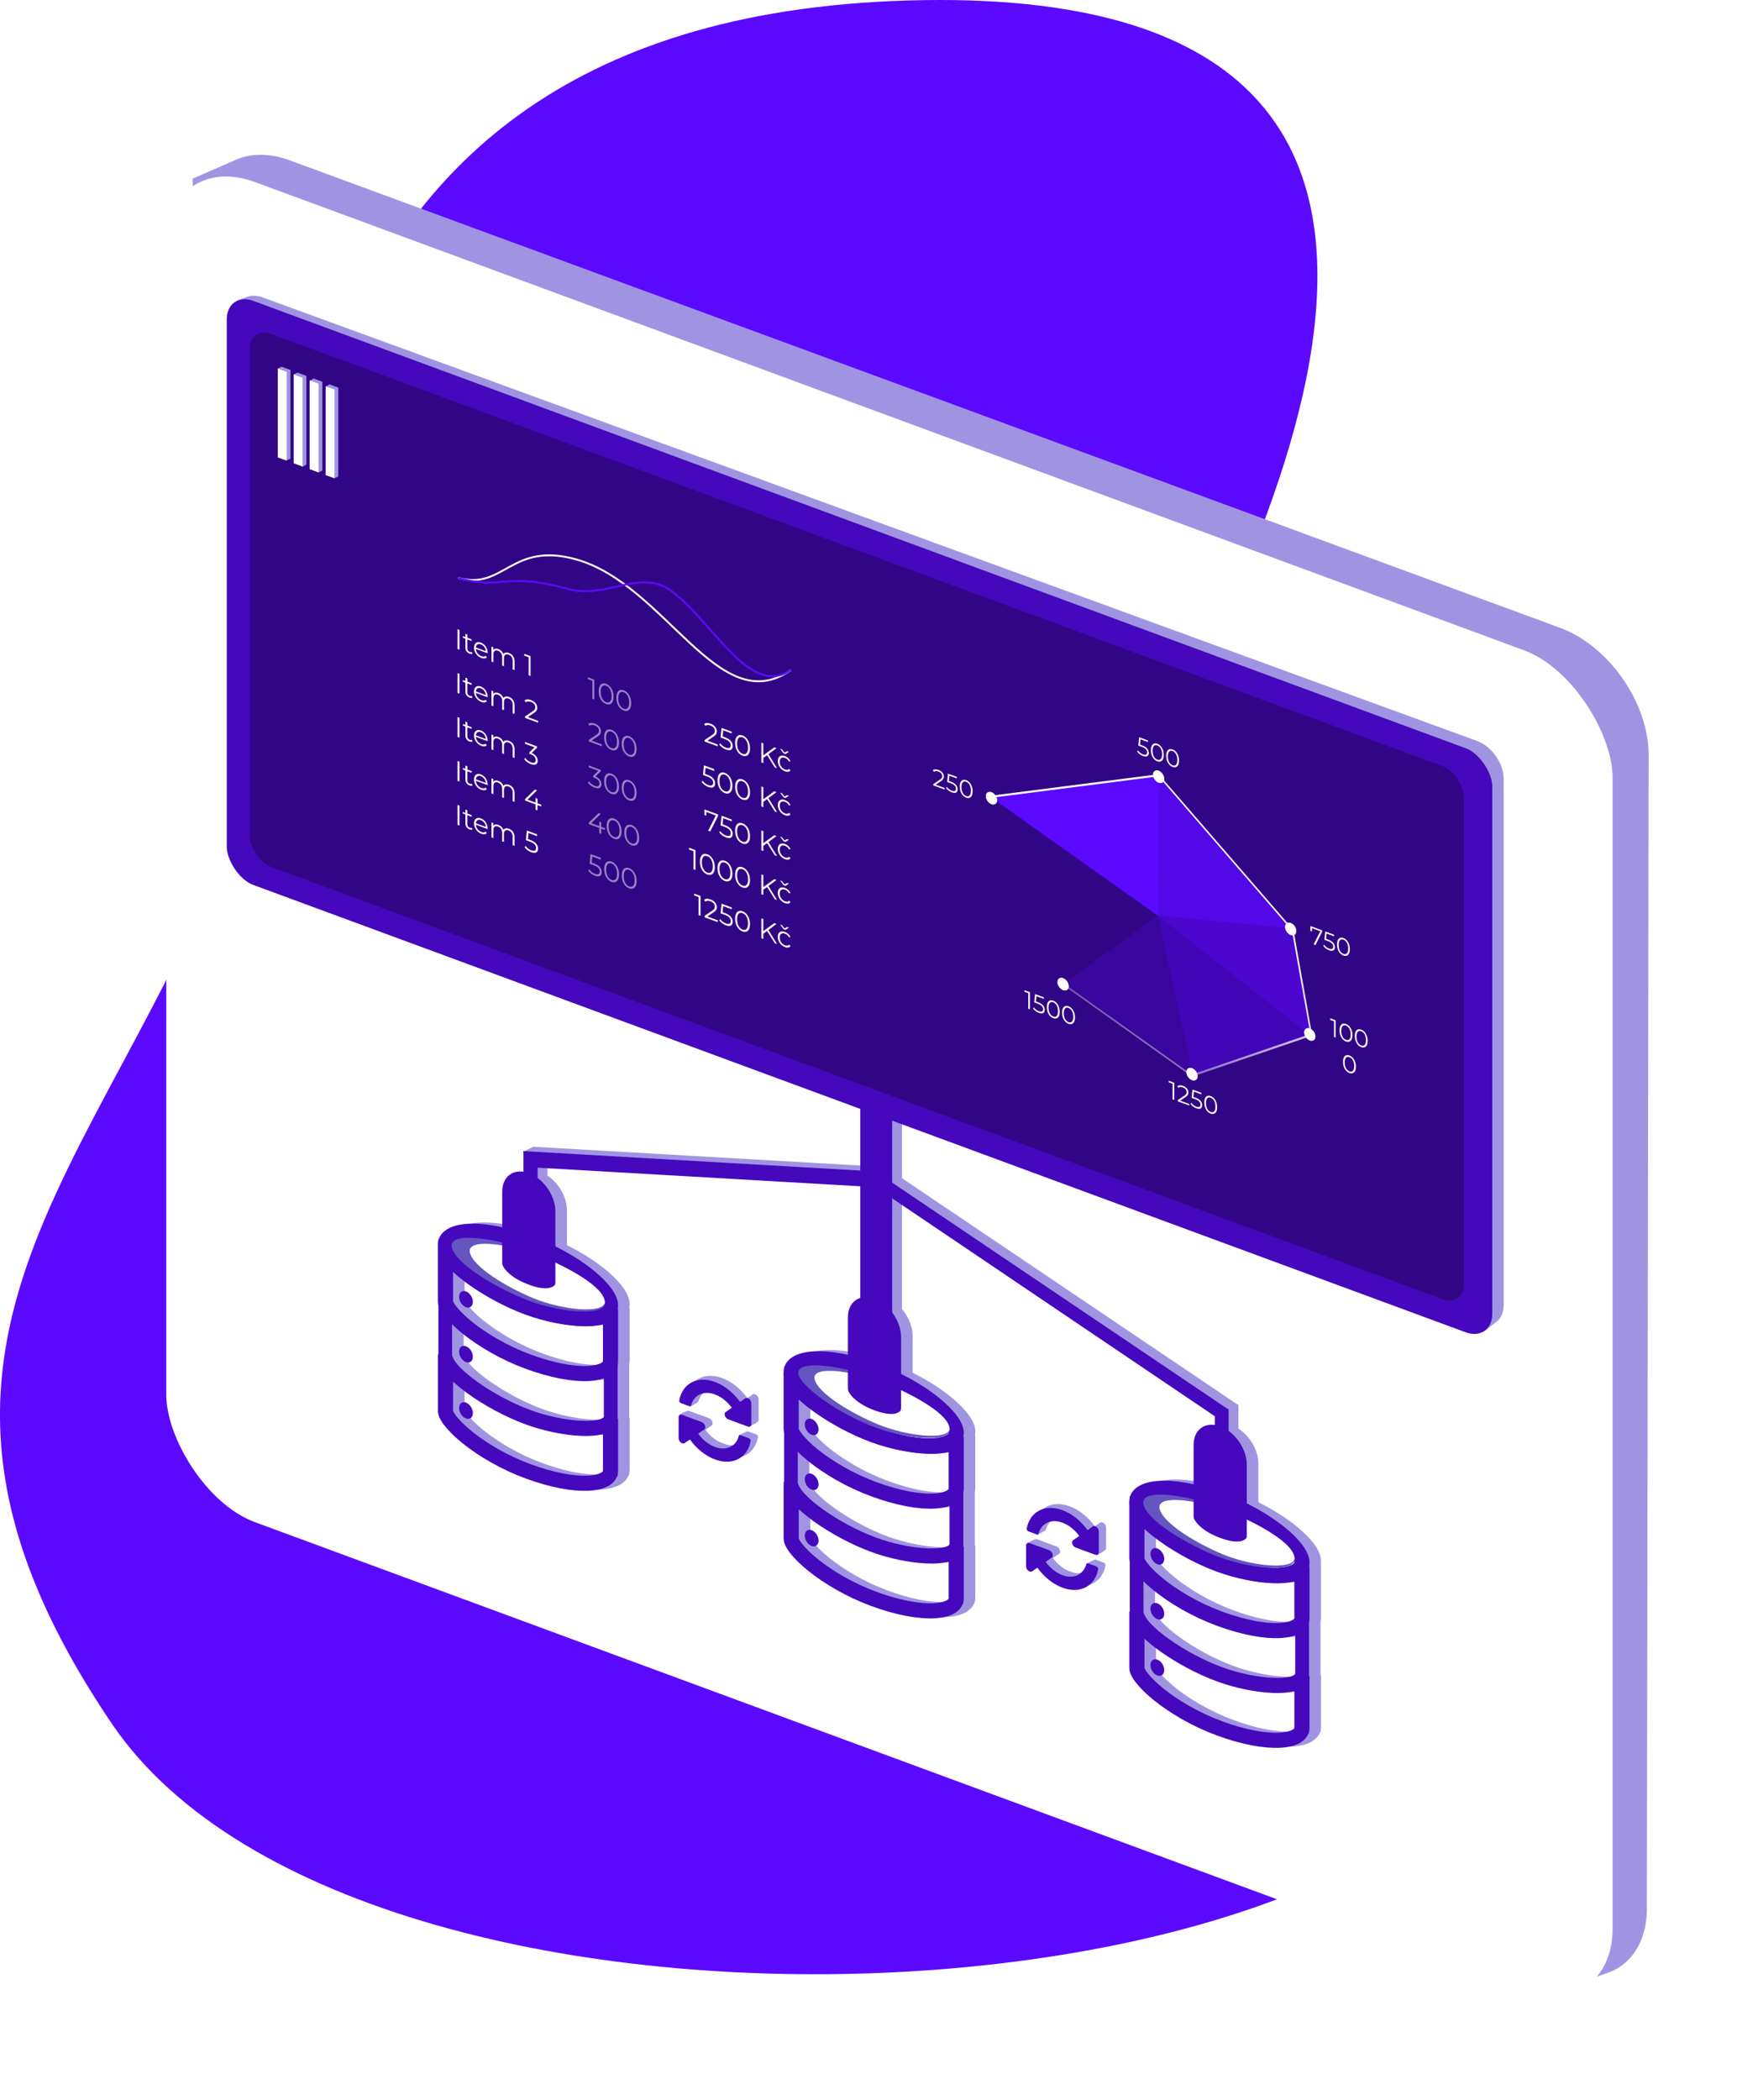 <svg width="933" height="1111" viewBox="0 0 933 1111" fill="none" xmlns="http://www.w3.org/2000/svg">
<path d="M481 0.239C848.506 -10.261 645.997 327.945 601.396 421.943C488.226 660.448 845.31 557.739 810 876.739C788.127 1074.35 194.408 1111.44 59.209 911.943C-75.989 712.443 53.169 621.944 122.395 442.443C158.876 347.848 113.494 10.739 481 0.239Z" fill="#5C09FF"/>
<g>
<path d="M124.969 84.471C133.101 80.921 143.014 81.029 153.207 84.779L825.532 332.129C851.487 341.678 872.529 371.884 872.486 399.533L871.541 1009.97C871.515 1026.56 863.762 1039.2 850.847 1043.72L830 1051L153.044 793.513C127.477 783.789 106.839 754.114 106.639 726.789L102 94.5L124.969 84.471Z" fill="#A094E2"/>
</g>
<rect width="816" height="709" rx="50" transform="matrix(0.938 0.346 0 1 88 75)" fill="white" filter="url(#shadow-1)"/>
<rect width="8" height="24" transform="matrix(0.938 0.346 0 1 282.206 606.646)" fill="#A094E2"/>
<path d="M468.577 617.402L470.682 625.857L284.31 615.148L277.5 609L282.205 606.692L468.577 617.402Z" fill="#A094E2"/>
<rect width="7.765" height="25" transform="matrix(-0.938 -0.346 0 1 655.386 743.319)" fill="#A094E2"/>
<path d="M471.796 619.59L469.844 626.575L653.506 750.569L655.137 743.228L471.796 619.59Z" fill="#A094E2"/>
<rect width="18" height="120" transform="matrix(0.938 0.346 0 1 460.462 576.408)" fill="#A094E2"/>
<path d="M329.206 689.906C329.206 691.392 328.539 692.93 326.607 694.232C324.663 695.543 321.655 696.444 317.634 696.735C309.61 697.315 298.265 695.413 285.539 690.718C272.814 686.023 261.468 679.555 253.444 673.054C249.423 669.797 246.416 666.676 244.471 663.931C242.539 661.203 241.873 659.173 241.873 657.688C241.873 656.202 242.539 654.664 244.471 653.362C246.416 652.051 249.423 651.15 253.444 650.859C261.468 650.279 272.814 652.181 285.539 656.876C298.265 661.571 309.61 668.04 317.634 674.54C321.655 677.797 324.663 680.918 326.607 683.663C328.539 686.391 329.206 688.421 329.206 689.906Z" fill="white" stroke="#A094E2" stroke-width="8"/>
<path d="M241.866 687.967L241.871 687.865V687.76C241.871 679.038 241.871 673.828 241.871 670.088C241.871 666.417 241.871 664.163 241.871 661.394C241.968 661.38 242.052 661.373 242.13 661.372C242.154 661.372 242.179 661.372 242.203 661.373C242.469 661.945 242.768 662.485 243.072 662.979C244.004 664.496 245.214 665.964 246.513 667.332C249.117 670.075 252.615 672.976 256.575 675.795C264.528 681.455 275.003 687.248 285.537 691.134C294.936 694.601 305.45 696.649 313.676 697.009C317.773 697.189 321.491 696.959 324.267 696.174C325.65 695.782 326.955 695.211 327.954 694.345C328.158 694.168 328.36 693.969 328.551 693.747C328.764 693.887 328.98 694.038 329.203 694.203L329.203 707.967L329.203 719.457C329.203 720.931 328.547 722.431 326.632 723.683C324.698 724.947 321.698 725.792 317.675 726.021C309.646 726.479 298.288 724.449 285.537 719.745C272.876 715.074 261.402 708.274 253.27 701.689C249.188 698.383 246.123 695.273 244.173 692.669C242.144 689.959 241.838 688.521 241.866 687.967Z" stroke="#A094E2" stroke-width="8"/>
<path d="M241.873 746.003L241.878 745.9V745.796C241.878 737.074 241.878 731.864 241.878 728.124C241.878 724.453 241.878 722.198 241.878 719.43C241.975 719.416 242.06 719.409 242.137 719.408C242.162 719.408 242.186 719.408 242.21 719.409C242.476 719.981 242.775 720.52 243.079 721.015C244.012 722.532 245.222 723.999 246.52 725.367C249.125 728.111 252.622 731.012 256.582 733.83C264.535 739.491 275.011 745.283 285.544 749.169C294.943 752.637 305.457 754.684 313.683 755.045C317.781 755.224 321.498 754.995 324.274 754.209C325.657 753.818 326.962 753.246 327.961 752.38C328.165 752.203 328.367 752.005 328.558 751.783C328.771 751.922 328.987 752.074 329.211 752.239L329.211 766.003L329.211 777.492C329.211 778.967 328.554 780.467 326.639 781.719C324.705 782.983 321.706 783.827 317.682 784.057C309.653 784.515 298.295 782.485 285.544 777.781C272.883 773.11 261.409 766.31 253.277 759.724C249.196 756.419 246.13 753.309 244.18 750.704C242.151 747.995 241.845 746.556 241.873 746.003Z" stroke="#A094E2" stroke-width="8"/>
<path d="M238.118 654.786L245.299 660.26L245.413 747.385L238.118 745.478V654.786Z" fill="#A094E2"/>
<path d="M332.957 689.721L325.661 690.822V776.989L332.957 780.466V689.721Z" fill="#A094E2"/>
<path d="M512.153 757.399C512.153 758.885 511.486 760.423 509.554 761.725C507.61 763.036 504.602 763.937 500.582 764.228C492.557 764.808 481.212 762.905 468.487 758.211C455.761 753.516 444.416 747.047 436.391 740.547C432.371 737.289 429.363 734.169 427.419 731.424C425.487 728.696 424.82 726.666 424.82 725.18C424.82 723.695 425.487 722.157 427.419 720.854C429.363 719.544 432.371 718.642 436.391 718.352C444.416 717.772 455.761 719.674 468.487 724.369C481.212 729.064 492.557 735.532 500.582 742.033C504.602 745.29 507.61 748.41 509.554 751.156C511.486 753.884 512.153 755.914 512.153 757.399Z" fill="white" stroke="#A094E2" stroke-width="8"/>
<path d="M424.813 755.46L424.818 755.357V755.253C424.818 746.531 424.818 741.321 424.818 737.581C424.818 733.91 424.818 731.655 424.818 728.887C424.915 728.873 425 728.866 425.077 728.865C425.101 728.865 425.126 728.865 425.15 728.866C425.416 729.438 425.715 729.978 426.019 730.472C426.952 731.989 428.161 733.456 429.46 734.825C432.064 737.568 435.562 740.469 439.522 743.287C447.475 748.948 457.951 754.74 468.484 758.626C477.883 762.094 488.397 764.141 496.623 764.502C500.721 764.681 504.438 764.452 507.214 763.666C508.597 763.275 509.902 762.703 510.901 761.837C511.105 761.66 511.307 761.462 511.498 761.24C511.711 761.379 511.927 761.531 512.151 761.696L512.151 775.46L512.151 786.949C512.151 788.424 511.494 789.924 509.579 791.176C507.645 792.44 504.646 793.284 500.622 793.514C492.593 793.972 481.235 791.942 468.484 787.238C455.823 782.567 444.349 775.767 436.217 769.181C432.135 765.876 429.07 762.766 427.12 760.161C425.091 757.452 424.785 756.013 424.813 755.46Z" stroke="#A094E2" stroke-width="8"/>
<path d="M424.82 813.496L424.825 813.393V813.288C424.825 804.567 424.825 799.356 424.825 795.616C424.825 791.946 424.825 789.691 424.825 786.923C424.923 786.908 425.007 786.902 425.084 786.901C425.109 786.9 425.133 786.901 425.157 786.902C425.423 787.474 425.722 788.013 426.026 788.508C426.959 790.025 428.169 791.492 429.468 792.86C432.072 795.603 435.569 798.504 439.529 801.323C447.482 806.984 457.958 812.776 468.492 816.662C477.891 820.129 488.404 822.177 496.63 822.537C500.728 822.717 504.446 822.488 507.222 821.702C508.605 821.311 509.91 820.739 510.908 819.873C511.113 819.696 511.314 819.497 511.505 819.275C511.719 819.415 511.934 819.567 512.158 819.731L512.158 833.495L512.158 844.985C512.158 846.459 511.501 847.96 509.586 849.212C507.652 850.476 504.653 851.32 500.629 851.549C492.6 852.007 481.243 849.978 468.492 845.274C455.831 840.603 444.357 833.802 436.225 827.217C432.143 823.911 429.078 820.801 427.127 818.197C425.098 815.487 424.792 814.049 424.82 813.496Z" stroke="#A094E2" stroke-width="8"/>
<path d="M421.065 722.278L428.247 727.752L428.361 814.878L421.065 812.971V722.278Z" fill="#A094E2"/>
<path d="M515.904 757.214L508.609 758.314V844.482L515.904 847.958V757.214Z" fill="#A094E2"/>
<path d="M695.1 825.892C695.1 827.378 694.434 828.916 692.502 830.218C690.557 831.529 687.55 832.43 683.529 832.721C675.505 833.301 664.159 831.399 651.434 826.704C638.708 822.009 627.363 815.54 619.339 809.04C615.318 805.783 612.31 802.662 610.366 799.917C608.434 797.189 607.767 795.159 607.767 793.674C607.767 792.188 608.434 790.65 610.366 789.348C612.31 788.037 615.318 787.136 619.339 786.845C627.363 786.265 638.708 788.167 651.434 792.862C664.159 797.557 675.505 804.025 683.529 810.526C687.55 813.783 690.557 816.904 692.502 819.649C694.434 822.377 695.1 824.407 695.1 825.892Z" fill="white" stroke="#A094E2" stroke-width="8"/>
<path d="M607.76 823.953L607.765 823.851V823.746C607.765 815.024 607.765 809.814 607.765 806.074C607.765 802.403 607.765 800.149 607.765 797.38C607.863 797.366 607.947 797.359 608.024 797.358C608.049 797.358 608.073 797.358 608.097 797.359C608.363 797.931 608.662 798.471 608.966 798.965C609.899 800.482 611.109 801.95 612.408 803.318C615.012 806.061 618.509 808.962 622.469 811.781C630.422 817.441 640.898 823.233 651.432 827.119C660.831 830.587 671.344 832.634 679.57 832.995C683.668 833.175 687.386 832.945 690.162 832.159C691.545 831.768 692.85 831.196 693.848 830.33C694.053 830.153 694.254 829.955 694.445 829.733C694.658 829.873 694.874 830.024 695.098 830.189L695.098 843.953L695.098 855.443C695.098 856.917 694.441 858.417 692.526 859.669C690.592 860.933 687.593 861.777 683.569 862.007C675.54 862.465 664.183 860.435 651.432 855.731C638.771 851.06 627.297 844.26 619.165 837.675C615.083 834.369 612.018 831.259 610.067 828.654C608.038 825.945 607.732 824.507 607.76 823.953Z" stroke="#A094E2" stroke-width="8"/>
<path d="M607.767 881.989L607.773 881.886V881.782C607.773 873.06 607.773 867.85 607.773 864.11C607.773 860.439 607.772 858.184 607.773 855.416C607.87 855.401 607.954 855.395 608.031 855.394C608.056 855.393 608.08 855.394 608.104 855.395C608.371 855.967 608.669 856.506 608.973 857.001C609.906 858.518 611.116 859.985 612.415 861.353C615.019 864.096 618.516 866.997 622.477 869.816C630.43 875.477 640.905 881.269 651.439 885.155C660.838 888.623 671.351 890.67 679.577 891.031C683.675 891.21 687.393 890.981 690.169 890.195C691.552 889.804 692.857 889.232 693.856 888.366C694.06 888.189 694.261 887.99 694.452 887.769C694.666 887.908 694.882 888.06 695.105 888.224L695.105 901.988L695.105 913.478C695.105 914.953 694.449 916.453 692.533 917.705C690.6 918.969 687.6 919.813 683.577 920.042C675.548 920.5 664.19 918.471 651.439 913.767C638.778 909.096 627.304 902.295 619.172 895.71C615.09 892.405 612.025 889.294 610.075 886.69C608.046 883.98 607.74 882.542 607.767 881.989Z" stroke="#A094E2" stroke-width="8"/>
<path d="M604.013 790.771L611.194 796.245L611.308 883.371L604.013 881.464V790.771Z" fill="#A094E2"/>
<path d="M698.851 825.707L691.556 826.808V912.975L698.851 916.452V825.707Z" fill="#A094E2"/>
<path d="M637.78 763.825C637.78 755.54 644.081 751.149 651.853 754.016C659.625 756.884 665.926 765.924 665.926 774.208V811.827C665.926 812.41 665.834 812.959 665.513 813.313C664.491 814.444 661.207 816.467 651.853 813.016C642.499 809.566 639.215 805.119 638.193 803.234C637.873 802.643 637.78 802.027 637.78 801.444V763.825Z" fill="#A094E2"/>
<path d="M271.886 629.839C271.886 621.555 278.186 617.164 285.959 620.031C293.731 622.898 300.031 631.939 300.031 640.223V677.842C300.031 678.425 299.939 678.973 299.619 679.328C298.596 680.458 295.313 682.482 285.959 679.031C276.605 675.58 273.321 671.134 272.298 669.249C271.978 668.658 271.886 668.041 271.886 667.458V629.839Z" fill="#A094E2"/>
<path d="M454.833 696.332C454.833 688.048 461.134 683.656 468.906 686.524C476.678 689.391 482.979 698.431 482.979 706.716V744.335C482.979 744.917 482.886 745.466 482.566 745.82C481.544 746.951 478.26 748.975 468.906 745.524C459.552 742.073 456.268 737.626 455.246 735.741C454.925 735.151 454.833 734.534 454.833 733.951V696.332Z" fill="#A094E2"/>
<path d="M323.095 690.528C323.095 692.013 322.428 693.551 320.496 694.854C318.552 696.164 315.544 697.066 311.524 697.356C303.499 697.936 292.154 696.034 279.428 691.339C266.703 686.644 255.358 680.176 247.333 673.675C243.313 670.418 240.305 667.298 238.36 664.552C236.429 661.824 235.762 659.794 235.762 658.309C235.762 656.823 236.429 655.285 238.36 653.983C240.305 652.672 243.313 651.771 247.333 651.48C255.358 650.9 266.703 652.803 279.428 657.497C292.154 662.192 303.499 668.661 311.524 675.161C315.544 678.419 318.552 681.539 320.496 684.284C322.428 687.012 323.095 689.042 323.095 690.528Z" fill="white" stroke="#4508BD" stroke-width="8"/>
<path d="M235.755 688.588L235.76 688.486V688.381C235.76 679.659 235.76 674.449 235.76 670.709C235.76 667.038 235.76 664.784 235.76 662.016C235.857 662.001 235.941 661.994 236.019 661.993C236.043 661.993 236.068 661.993 236.092 661.994C236.358 662.566 236.657 663.106 236.961 663.6C237.894 665.117 239.103 666.585 240.402 667.953C243.006 670.696 246.504 673.597 250.464 676.416C258.417 682.076 268.893 687.869 279.426 691.755C288.825 695.222 299.339 697.27 307.565 697.63C311.662 697.81 315.38 697.58 318.156 696.795C319.539 696.403 320.844 695.832 321.843 694.966C322.047 694.789 322.249 694.59 322.44 694.368C322.653 694.508 322.869 694.659 323.093 694.824L323.093 708.588L323.093 720.078C323.093 721.552 322.436 723.052 320.521 724.304C318.587 725.569 315.588 726.413 311.564 726.642C303.535 727.1 292.177 725.07 279.426 720.366C266.765 715.695 255.291 708.895 247.159 702.31C243.077 699.004 240.012 695.894 238.062 693.29C236.033 690.58 235.727 689.142 235.755 688.588Z" stroke="#4508BD" stroke-width="8"/>
<path d="M235.762 746.624L235.767 746.521V746.417C235.767 737.695 235.767 732.485 235.767 728.745C235.767 725.074 235.767 722.82 235.767 720.051C235.865 720.037 235.949 720.03 236.026 720.029C236.051 720.029 236.075 720.029 236.099 720.03C236.365 720.602 236.664 721.142 236.968 721.636C237.901 723.153 239.111 724.621 240.409 725.989C243.014 728.732 246.511 731.633 250.471 734.451C258.424 740.112 268.9 745.904 279.434 749.79C288.832 753.258 299.346 755.305 307.572 755.666C311.67 755.846 315.388 755.616 318.164 754.83C319.547 754.439 320.852 753.867 321.85 753.001C322.055 752.824 322.256 752.626 322.447 752.404C322.66 752.543 322.876 752.695 323.1 752.86L323.1 766.624L323.1 778.113C323.1 779.588 322.443 781.088 320.528 782.34C318.594 783.604 315.595 784.448 311.571 784.678C303.542 785.136 292.185 783.106 279.434 778.402C266.772 773.731 255.299 766.931 247.167 760.345C243.085 757.04 240.019 753.93 238.069 751.325C236.04 748.616 235.734 747.177 235.762 746.624Z" stroke="#4508BD" stroke-width="8"/>
<path d="M232.007 655.407L239.189 660.881L239.303 748.006L232.007 746.099V655.407Z" fill="#4508BD"/>
<path d="M326.846 690.342L319.55 691.443V777.61L326.846 781.087V690.342Z" fill="#4508BD"/>
<ellipse rx="3.888" ry="4.184" transform="matrix(0.938 0.346 0 1 246.598 687.412)" fill="#4508BD"/>
<ellipse rx="3.888" ry="4.184" transform="matrix(0.938 0.346 0 1 246.598 716.439)" fill="#4508BD"/>
<ellipse rx="3.888" ry="4.184" transform="matrix(0.938 0.346 0 1 246.598 746.252)" fill="#4508BD"/>
<path d="M320.06 690.003C318.542 696.622 294.466 694.207 277.03 687.034C261.431 680.617 240.58 668.275 239.061 659.626C237.542 650.976 264.655 655.422 282.092 662.594C297.691 669.011 320.06 680.702 320.06 690.003Z" fill="#6455C1"/>
<path d="M320.121 689.194C318.78 695.15 297.526 693.118 282.133 686.774C268.362 681.099 249.955 670.131 248.615 662.369C247.274 654.608 271.209 658.446 286.602 664.789C300.373 670.464 320.121 680.839 320.121 689.194Z" fill="white"/>
<path d="M506.042 758.02C506.042 759.506 505.376 761.044 503.444 762.346C501.499 763.657 498.492 764.558 494.471 764.849C486.446 765.429 475.101 763.527 462.376 758.832C449.65 754.137 438.305 747.668 430.281 741.168C426.26 737.911 423.252 734.79 421.308 732.045C419.376 729.317 418.709 727.287 418.709 725.801C418.709 724.316 419.376 722.778 421.308 721.476C423.252 720.165 426.26 719.264 430.281 718.973C438.305 718.393 449.65 720.295 462.376 724.99C475.101 729.685 486.446 736.153 494.471 742.654C498.492 745.911 501.499 749.032 503.444 751.777C505.376 754.505 506.042 756.535 506.042 758.02Z" fill="white" stroke="#4508BD" stroke-width="8"/>
<path d="M502.5 757C501 763.5 477.222 761.08 460 754C444.593 747.666 424 735.5 422.5 727C421 718.5 447.778 722.92 465 730C480.406 736.334 502.5 747.863 502.5 757Z" fill="#6455C1"/>
<path d="M502.561 756.226C501.22 762.036 479.966 759.873 464.573 753.544C450.802 747.883 432.395 737.008 431.054 729.411C429.713 721.813 453.649 725.764 469.042 732.092C482.813 737.754 502.561 748.059 502.561 756.226Z" fill="white"/>
<path d="M418.702 756.081L418.707 755.978V755.874C418.707 747.152 418.707 741.942 418.707 738.202C418.707 734.531 418.707 732.277 418.707 729.508C418.804 729.494 418.889 729.487 418.966 729.486C418.991 729.486 419.015 729.486 419.039 729.487C419.305 730.059 419.604 730.599 419.908 731.093C420.841 732.61 422.051 734.078 423.349 735.446C425.954 738.189 429.451 741.09 433.411 743.908C441.364 749.569 451.84 755.361 462.373 759.247C471.772 762.715 482.286 764.762 490.512 765.123C494.61 765.303 498.328 765.073 501.104 764.287C502.486 763.896 503.792 763.324 504.79 762.458C504.995 762.281 505.196 762.083 505.387 761.861C505.6 762.001 505.816 762.152 506.04 762.317L506.04 776.081L506.04 787.57C506.04 789.045 505.383 790.545 503.468 791.797C501.534 793.061 498.535 793.905 494.511 794.135C486.482 794.593 475.125 792.563 462.373 787.859C449.712 783.188 438.238 776.388 430.106 769.802C426.025 766.497 422.959 763.387 421.009 760.782C418.98 758.073 418.674 756.634 418.702 756.081Z" stroke="#4508BD" stroke-width="8"/>
<path d="M418.709 814.117L418.714 814.014V813.909C418.714 805.188 418.714 799.978 418.714 796.238C418.714 792.567 418.714 790.312 418.714 787.544C418.812 787.529 418.896 787.523 418.973 787.522C418.998 787.521 419.022 787.522 419.046 787.523C419.313 788.095 419.611 788.634 419.915 789.129C420.848 790.646 422.058 792.113 423.357 793.481C425.961 796.224 429.458 799.125 433.419 801.944C441.371 807.605 451.847 813.397 462.381 817.283C471.78 820.75 482.293 822.798 490.519 823.159C494.617 823.338 498.335 823.109 501.111 822.323C502.494 821.932 503.799 821.36 504.798 820.494C505.002 820.317 505.203 820.118 505.394 819.896C505.608 820.036 505.823 820.188 506.047 820.352L506.047 834.116L506.047 845.606C506.047 847.08 505.391 848.581 503.475 849.833C501.541 851.097 498.542 851.941 494.519 852.17C486.49 852.628 475.132 850.599 462.381 845.895C449.72 841.224 438.246 834.423 430.114 827.838C426.032 824.533 422.967 821.422 421.017 818.818C418.988 816.108 418.682 814.67 418.709 814.117Z" stroke="#4508BD" stroke-width="8"/>
<path d="M414.955 722.899L422.136 728.373L422.25 815.499L414.955 813.592V722.899Z" fill="#4508BD"/>
<path d="M509.793 757.835L502.498 758.936V845.103L509.793 848.579V757.835Z" fill="#4508BD"/>
<ellipse rx="3.888" ry="4.184" transform="matrix(0.938 0.346 0 1 429.545 754.904)" fill="#4508BD"/>
<ellipse rx="3.888" ry="4.184" transform="matrix(0.938 0.346 0 1 429.545 783.932)" fill="#4508BD"/>
<ellipse rx="3.888" ry="4.184" transform="matrix(0.938 0.346 0 1 429.545 813.745)" fill="#4508BD"/>
<path d="M688.989 826.513C688.989 827.999 688.323 829.537 686.391 830.839C684.446 832.15 681.439 833.051 677.418 833.342C669.394 833.922 658.048 832.02 645.323 827.325C632.597 822.63 621.252 816.162 613.228 809.661C609.207 806.404 606.199 803.283 604.255 800.538C602.323 797.81 601.657 795.78 601.657 794.295C601.657 792.809 602.323 791.271 604.255 789.969C606.199 788.658 609.207 787.757 613.228 787.466C621.252 786.886 632.597 788.788 645.323 793.483C658.048 798.178 669.394 804.647 677.418 811.147C681.439 814.404 684.446 817.525 686.391 820.27C688.323 822.998 688.989 825.028 688.989 826.513Z" fill="white" stroke="#4508BD" stroke-width="8"/>
<path d="M601.649 824.574L601.654 824.472V824.367C601.654 815.645 601.654 810.435 601.654 806.695C601.654 803.024 601.654 800.77 601.654 798.001C601.752 797.987 601.836 797.98 601.913 797.979C601.938 797.979 601.962 797.979 601.986 797.98C602.253 798.552 602.551 799.092 602.855 799.586C603.788 801.103 604.998 802.571 606.297 803.939C608.901 806.682 612.398 809.583 616.358 812.402C624.311 818.062 634.787 823.855 645.321 827.741C654.72 831.208 665.233 833.255 673.459 833.616C677.557 833.796 681.275 833.566 684.051 832.781C685.434 832.389 686.739 831.818 687.738 830.952C687.942 830.774 688.143 830.576 688.334 830.354C688.548 830.494 688.763 830.645 688.987 830.81L688.987 844.574L688.987 856.064C688.987 857.538 688.33 859.038 686.415 860.29C684.481 861.554 681.482 862.398 677.459 862.628C669.429 863.086 658.072 861.056 645.321 856.352C632.66 851.681 621.186 844.881 613.054 838.296C608.972 834.99 605.907 831.88 603.957 829.275C601.927 826.566 601.622 825.128 601.649 824.574Z" stroke="#4508BD" stroke-width="8"/>
<path d="M601.657 882.61L601.662 882.507V882.403C601.662 873.681 601.662 868.471 601.662 864.731C601.662 861.06 601.662 858.805 601.662 856.037C601.759 856.023 601.843 856.016 601.921 856.015C601.945 856.015 601.97 856.015 601.994 856.016C602.26 856.588 602.559 857.127 602.863 857.622C603.796 859.139 605.005 860.606 606.304 861.974C608.908 864.718 612.406 867.619 616.366 870.437C624.319 876.098 634.794 881.89 645.328 885.776C654.727 889.244 665.241 891.291 673.467 891.652C677.564 891.831 681.282 891.602 684.058 890.816C685.441 890.425 686.746 889.853 687.745 888.987C687.949 888.81 688.151 888.612 688.342 888.39C688.555 888.529 688.771 888.681 688.994 888.846L688.994 902.609L688.994 914.099C688.994 915.574 688.338 917.074 686.423 918.326C684.489 919.59 681.49 920.434 677.466 920.664C669.437 921.122 658.079 919.092 645.328 914.388C632.667 909.717 621.193 902.917 613.061 896.331C608.979 893.026 605.914 889.915 603.964 887.311C601.935 884.601 601.629 883.163 601.657 882.61Z" stroke="#4508BD" stroke-width="8"/>
<path d="M597.902 791.393L605.083 796.867L605.197 883.992L597.902 882.085V791.393Z" fill="#4508BD"/>
<path d="M692.74 826.328L685.445 827.429V913.596L692.74 917.073V826.328Z" fill="#4508BD"/>
<ellipse rx="3.888" ry="4.184" transform="matrix(0.938 0.346 0 1 612.492 823.398)" fill="#4508BD"/>
<ellipse rx="3.888" ry="4.184" transform="matrix(0.938 0.346 0 1 612.492 852.425)" fill="#4508BD"/>
<ellipse rx="3.888" ry="4.184" transform="matrix(0.938 0.346 0 1 612.492 882.238)" fill="#4508BD"/>
<path d="M685.06 825.538C683.561 832.164 659.782 829.859 642.56 822.765C627.154 816.42 606.561 804.172 605.06 795.53C603.56 786.887 630.339 791.209 647.56 798.303C662.967 804.648 685.06 816.237 685.06 825.538Z" fill="#6455C1"/>
<path d="M685.121 824.729C683.78 830.684 662.526 828.653 647.133 822.309C633.362 816.634 614.955 805.665 613.615 797.904C612.274 790.143 636.209 793.981 651.602 800.324C665.373 805.999 685.121 816.373 685.121 824.729Z" fill="white"/>
<path d="M631.669 764.446C631.669 756.162 637.97 751.77 645.742 754.638C653.515 757.505 659.815 766.545 659.815 774.829V812.448C659.815 813.031 659.723 813.58 659.403 813.934C658.38 815.065 655.096 817.088 645.742 813.638C636.388 810.187 633.105 805.74 632.082 803.855C631.762 803.265 631.669 802.648 631.669 802.065V764.446Z" fill="#4508BD"/>
<path d="M265.775 630.46C265.775 622.176 272.076 617.785 279.848 620.652C287.62 623.52 293.921 632.56 293.921 640.844V678.463C293.921 679.046 293.828 679.595 293.508 679.949C292.485 681.079 289.202 683.103 279.848 679.652C270.494 676.201 267.21 671.755 266.188 669.87C265.867 669.279 265.775 668.662 265.775 668.08V630.46Z" fill="#4508BD"/>
<path d="M448.722 696.953C448.722 688.669 455.023 684.278 462.795 687.145C470.567 690.012 476.868 699.052 476.868 707.337V744.956C476.868 745.539 476.776 746.087 476.455 746.441C475.433 747.572 472.149 749.596 462.795 746.145C453.441 742.694 450.157 738.247 449.135 736.362C448.815 735.772 448.722 735.155 448.722 734.572V696.953Z" fill="#4508BD"/>
<path d="M575.015 810.572C572.591 807.258 569.445 804.771 566.107 803.543C560.1 801.332 554.914 803.809 553.482 809.371C553.378 809.776 549 812 549 812C548.419 811.785 547.111 807.214 547.219 806.645C548.897 797.766 556.72 793.467 566.119 796.934C571.272 798.835 575.952 802.722 579.405 807.513L582.174 805.583C583.347 804.766 585.352 806.39 585.352 808.158V819.239C585.352 820.335 581 822.5 581 822.5L573.094 816.701C571.436 816.089 570.605 813.646 571.778 812.829L575.015 810.572ZM548.747 814.332L559.144 818.168C560.802 818.779 561.632 821.222 560.46 822.04L557.222 824.296C559.646 827.611 562.793 830.098 566.131 831.326C572.135 833.535 573 832 575.5 827C575.5 827 579.23 824.917 579.659 825.075L584.103 826.714C584.684 826.929 585.126 827.655 585.018 828.224C583.34 837.103 575.517 841.402 566.119 837.934C560.965 836.033 556.286 832.146 552.833 827.355L550.063 829.286C548.891 830.103 546.886 828.478 546.886 826.711L543.5 816.5C543.5 816.5 547.719 813.953 548.747 814.332Z" fill="#A094E2"/>
<path d="M391.13 742.734C388.705 739.42 385.559 736.932 382.221 735.704C376.214 733.494 371.028 735.971 369.596 741.532C369.492 741.937 365.5 744 365.5 744L364.249 740.316C363.667 740.101 363.226 739.376 363.333 738.806C365.011 729.927 372.835 725.628 382.233 729.096C387.386 730.997 392.066 734.884 395.519 739.675L398.289 737.744C399.461 736.927 401.466 738.552 401.466 740.319V751.401C401.466 752.496 397 754.5 397 754.5L389.208 748.862C387.55 748.251 386.719 745.807 387.892 744.99L391.13 742.734ZM364.861 746.493L375.258 750.329C376.916 750.941 377.746 753.384 376.574 754.201L373.336 756.458C375.761 759.772 378.907 762.259 382.245 763.487C388.249 765.696 389.567 765.064 391 759.5C391.104 759.095 395.344 757.078 395.773 757.236L400.217 758.876C400.799 759.09 401.24 759.816 401.133 760.385C399.455 769.264 391.631 773.563 382.233 770.096C377.08 768.194 372.4 764.308 368.947 759.517L366.177 761.447C365.005 762.264 363 760.639 363 758.872L359.5 749C359.5 747.904 363.833 746.114 364.861 746.493Z" fill="#A094E2"/>
<path d="M571.153 812.601C568.728 809.287 565.582 806.799 562.244 805.571C556.237 803.361 551.051 805.838 549.619 811.399C549.515 811.804 549.145 811.98 548.716 811.822L544.272 810.183C543.69 809.968 543.249 809.243 543.356 808.673C545.034 799.794 552.858 795.495 562.256 798.963C567.409 800.864 572.089 804.751 575.542 809.542L578.311 807.611C579.484 806.794 581.489 808.419 581.489 810.186V821.268C581.489 822.363 580.655 822.944 579.628 822.565L569.231 818.729C567.573 818.118 566.742 815.674 567.915 814.857L571.153 812.601ZM544.884 816.36L555.281 820.196C556.939 820.808 557.769 823.251 556.597 824.068L553.359 826.325C555.784 829.639 558.93 832.126 562.268 833.354C568.272 835.563 573.46 833.09 574.892 827.526C574.997 827.121 575.367 826.945 575.796 827.103L580.24 828.743C580.822 828.957 581.263 829.683 581.156 830.252C579.478 839.131 571.654 843.43 562.256 839.963C557.103 838.061 552.423 834.175 548.97 829.384L546.2 831.314C545.028 832.131 543.023 830.506 543.023 828.739V817.658C543.023 816.562 543.856 815.981 544.884 816.36Z" fill="#4508BD"/>
<path d="M387.267 744.762C384.842 741.448 381.696 738.961 378.358 737.732C372.351 735.522 367.165 737.999 365.734 743.56C365.629 743.965 365.259 744.142 364.83 743.983L360.386 742.344C359.805 742.129 359.363 741.404 359.47 740.834C361.148 731.956 368.972 727.657 378.37 731.124C383.523 733.025 388.203 736.912 391.656 741.703L394.426 739.772C395.598 738.955 397.603 740.58 397.603 742.347V753.429C397.603 754.524 396.77 755.105 395.742 754.726L385.345 750.891C383.687 750.279 382.857 747.836 384.029 747.018L387.267 744.762ZM360.998 748.521L371.395 752.357C373.053 752.969 373.884 755.412 372.711 756.229L369.473 758.486C371.898 761.8 375.044 764.287 378.382 765.515C384.386 767.725 389.574 765.251 391.007 759.687C391.111 759.282 391.481 759.106 391.91 759.264L396.354 760.904C396.936 761.118 397.378 761.844 397.27 762.413C395.592 771.292 387.768 775.591 378.37 772.124C373.217 770.223 368.537 766.336 365.084 761.545L362.315 763.475C361.142 764.292 359.137 762.668 359.137 760.9V749.819C359.137 748.723 359.971 748.142 360.998 748.521Z" fill="#4508BD"/>
<rect width="8" height="24" transform="matrix(0.938 0.346 0 1 277 609)" fill="#4508BD"/>
<rect width="8" height="206.957" transform="matrix(0.263 1.057 -0.901 -0.052 463.371 619.756)" fill="#4508BD"/>
<rect width="7.765" height="25" transform="matrix(-0.938 -0.346 0 1 650.18 745.673)" fill="#4508BD"/>
<path d="M466.59 621.944L464.638 628.929L648.3 752.923L649.931 745.582L466.59 621.944Z" fill="#4508BD"/>
<rect width="18" height="120" transform="matrix(0.938 0.346 0 1 455.256 578.762)" fill="#4508BD"/>
<path d="M130.919 157.024C133.252 156.174 136.015 156.272 138.847 157.306L781.655 391.996C789.447 394.841 795.778 403.901 795.778 412.207V690.391C795.778 694.14 794.461 697.267 792.087 699.156L786 704L139.933 464.23C132.18 461.352 125.901 452.338 125.889 444.07L125.5 159L130.919 157.024Z" fill="#A094E2"/>
<rect width="714" height="309" rx="15" transform="matrix(0.938 0.346 0 1 120 154)" fill="#4508BD"/>
<rect width="685" height="282" rx="12" transform="matrix(0.938 0.346 0 1 132.196 172.5)" fill="#310686"/>
<path d="M149 194L153.691 195.731V242.731L151.5 243.5L149 241L147 195L149 194Z" fill="#A094E2"/>
<rect width="5" height="47" transform="matrix(0.938 0.346 0 1 147 195)" fill="white"/>
<path d="M157.444 197.116L162.135 198.846V245.846L160 247L157.444 244.116L155.5 198L157.444 197.116Z" fill="#A094E2"/>
<rect width="5" height="47" transform="matrix(0.938 0.346 0 1 155.444 198.115)" fill="white"/>
<path d="M165.887 200.23L170.578 201.961V248.961L168.5 250L165.887 247.23L164 201.5L165.887 200.23Z" fill="#A094E2"/>
<rect width="5" height="47" transform="matrix(0.938 0.346 0 1 163.887 201.229)" fill="white"/>
<path d="M174.331 203.345L179.022 205.076V252.076L177 253L174.331 250.345L172.5 204.5L174.331 203.345Z" fill="#A094E2"/>
<rect width="5" height="47" transform="matrix(0.938 0.346 0 1 172.331 204.345)" fill="white"/>
<path d="M524.279 421.687L613.565 410.184L612.723 484.393L524.279 421.687Z" fill="#5C09FF"/>
<path d="M613.565 410.633L683.9 491.348L612.723 484.392L613.565 410.633Z" fill="#5C09FF" fill-opacity="0.8"/>
<path d="M612.723 484.392L683.9 491.348L693.587 547.893L612.723 484.392Z" fill="#5C09FF" fill-opacity="0.6"/>
<path d="M612.723 484.393L693.587 547.893L631.254 568.891L612.723 484.393Z" fill="#5C09FF" fill-opacity="0.4"/>
<path d="M612.723 484.392L631.254 568.89L563.026 520.376L612.723 484.392Z" fill="#5C09FF" fill-opacity="0.2"/>
<circle r="3.142" transform="matrix(0.938 0.346 0 1 693.165 547.289)" fill="white"/>
<circle r="3.142" transform="matrix(0.938 0.346 0 1 693.165 547.289)" fill="white"/>
<circle r="3.142" transform="matrix(0.938 0.346 0 1 630.833 568.286)" fill="white"/>
<circle r="3.142" transform="matrix(0.938 0.346 0 1 630.833 568.286)" fill="white"/>
<circle r="3.142" transform="matrix(0.938 0.346 0 1 562.605 520.67)" fill="white"/>
<circle r="3.142" transform="matrix(0.938 0.346 0 1 562.605 520.67)" fill="white"/>
<circle r="3.142" transform="matrix(0.938 0.346 0 1 683.058 491.486)" fill="white"/>
<circle r="3.142" transform="matrix(0.938 0.346 0 1 683.058 491.486)" fill="white"/>
<line y1="-0.5" x2="104.031" y2="-0.5" transform="matrix(0.85 -0.109 0.397 1.053 525.122 421.998)" stroke="white"/>
<line y1="-0.5" x2="93.735" y2="-0.5" transform="matrix(0.755 0.872 -0.557 0.599 612.723 410.322)" stroke="white"/>
<line y1="-0.5" x2="54.056" y2="-0.5" transform="matrix(0.187 1.049 -0.919 -0.14 683.479 491.192)" stroke="url(#paint0_linear)"/>
<line y1="-0.5" x2="80.928" y2="-0.5" transform="matrix(-0.781 0.267 -0.52 -1.024 693.587 546.995)" stroke="url(#paint1_linear)"/>
<line y1="-0.5" x2="76.378" y2="-0.5" transform="matrix(-0.893 -0.635 0.287 -0.846 631.254 568.891)" stroke="url(#paint2_linear)"/>
<circle r="3.142" transform="matrix(0.938 0.346 0 1 524.7 422.291)" fill="white"/>
<circle r="3.142" transform="matrix(0.938 0.346 0 1 524.7 422.291)" fill="white"/>
<circle r="3.142" transform="matrix(0.938 0.346 0 1 613.144 410.927)" fill="white"/>
<circle r="3.142" transform="matrix(0.938 0.346 0 1 613.144 410.927)" fill="white"/>
<path d="M545.047 524.928V534.028L544.169 533.704V525.436L542.156 524.694V523.862L545.047 524.928ZM549.332 530.24C550.568 530.696 551.466 531.266 552.027 531.949C552.596 532.627 552.881 533.391 552.881 534.24C552.881 534.769 552.763 535.198 552.527 535.527C552.299 535.859 551.954 536.06 551.49 536.132C551.027 536.195 550.458 536.102 549.783 535.853C549.173 535.628 548.592 535.31 548.039 534.898C547.494 534.48 547.055 534.032 546.722 533.554L547.148 532.97C547.433 533.387 547.807 533.781 548.271 534.151C548.734 534.513 549.234 534.793 549.771 534.991C550.478 535.252 551.023 535.284 551.405 535.087C551.795 534.893 551.99 534.514 551.99 533.951C551.99 533.327 551.771 532.773 551.332 532.291C550.901 531.811 550.169 531.381 549.136 531L547.319 530.329L547.758 525.928L552.43 527.652V528.484L548.527 527.044L548.234 529.835L549.332 530.24ZM557.398 538.663C556.74 538.42 556.15 538.016 555.63 537.451C555.118 536.89 554.715 536.208 554.423 535.407C554.138 534.6 553.996 533.724 553.996 532.779C553.996 531.835 554.138 531.068 554.423 530.48C554.715 529.886 555.118 529.497 555.63 529.313C556.15 529.133 556.74 529.164 557.398 529.407C558.057 529.65 558.643 530.052 559.155 530.614C559.675 531.178 560.082 531.866 560.374 532.676C560.667 533.477 560.813 534.35 560.813 535.295C560.813 536.239 560.667 537.009 560.374 537.603C560.082 538.188 559.675 538.571 559.155 538.752C558.643 538.935 558.057 538.906 557.398 538.663ZM557.398 537.805C557.894 537.988 558.329 538.001 558.703 537.844C559.086 537.691 559.382 537.371 559.594 536.886C559.805 536.4 559.911 535.759 559.911 534.962C559.911 534.164 559.805 533.445 559.594 532.804C559.382 532.162 559.086 531.624 558.703 531.188C558.329 530.756 557.894 530.448 557.398 530.265C556.902 530.082 556.463 530.067 556.081 530.221C555.707 530.378 555.414 530.699 555.203 531.184C554.992 531.669 554.886 532.311 554.886 533.108C554.886 533.905 554.992 534.625 555.203 535.266C555.414 535.907 555.707 536.444 556.081 536.877C556.463 537.312 556.902 537.622 557.398 537.805ZM565.474 541.642C564.815 541.399 564.226 540.995 563.705 540.431C563.193 539.869 562.791 539.187 562.498 538.386C562.213 537.579 562.071 536.703 562.071 535.759C562.071 534.814 562.213 534.047 562.498 533.459C562.791 532.865 563.193 532.476 563.705 532.293C564.226 532.112 564.815 532.143 565.474 532.386C566.132 532.629 566.718 533.031 567.23 533.593C567.751 534.158 568.157 534.845 568.45 535.655C568.743 536.456 568.889 537.329 568.889 538.274C568.889 539.218 568.743 539.988 568.45 540.582C568.157 541.167 567.751 541.55 567.23 541.731C566.718 541.915 566.132 541.885 565.474 541.642ZM565.474 540.784C565.97 540.967 566.405 540.98 566.779 540.823C567.161 540.67 567.458 540.35 567.669 539.865C567.881 539.38 567.986 538.738 567.986 537.941C567.986 537.144 567.881 536.424 567.669 535.783C567.458 535.142 567.161 534.603 566.779 534.167C566.405 533.735 565.97 533.427 565.474 533.244C564.978 533.061 564.539 533.046 564.157 533.2C563.783 533.357 563.49 533.678 563.278 534.163C563.067 534.648 562.961 535.29 562.961 536.087C562.961 536.884 563.067 537.604 563.278 538.245C563.49 538.886 563.783 539.423 564.157 539.856C564.539 540.292 564.978 540.601 565.474 540.784Z" fill="white"/>
<path d="M621.428 572.859V581.959L620.55 581.635V573.367L618.537 572.624V571.792L621.428 572.859ZM629.299 584.03V584.862L623.31 582.653V581.99L626.859 579.594C627.307 579.291 627.607 578.999 627.762 578.718C627.925 578.432 628.006 578.115 628.006 577.768C628.006 577.231 627.831 576.75 627.481 576.327C627.14 575.898 626.648 575.564 626.006 575.327C625.006 574.958 624.229 575.01 623.676 575.482L623.054 574.681C623.387 574.387 623.81 574.223 624.323 574.186C624.843 574.153 625.428 574.256 626.079 574.496C626.949 574.817 627.636 575.292 628.14 575.92C628.652 576.542 628.908 577.235 628.908 577.997C628.908 578.465 628.811 578.88 628.616 579.241C628.421 579.603 628.051 579.964 627.506 580.327L624.603 582.298L629.299 584.03ZM632.645 580.728C633.881 581.184 634.779 581.753 635.34 582.437C635.909 583.115 636.194 583.879 636.194 584.728C636.194 585.257 636.076 585.686 635.84 586.015C635.613 586.347 635.267 586.548 634.804 586.62C634.34 586.683 633.771 586.59 633.096 586.341C632.486 586.116 631.905 585.798 631.352 585.386C630.807 584.968 630.368 584.52 630.035 584.042L630.462 583.458C630.746 583.875 631.12 584.269 631.584 584.639C632.047 585.001 632.547 585.281 633.084 585.479C633.791 585.74 634.336 585.772 634.718 585.575C635.109 585.381 635.304 585.002 635.304 584.439C635.304 583.815 635.084 583.261 634.645 582.779C634.214 582.299 633.482 581.869 632.45 581.488L630.632 580.817L631.072 576.416L635.743 578.14V578.972L631.84 577.532L631.547 580.323L632.645 580.728ZM640.712 589.151C640.053 588.908 639.464 588.504 638.943 587.939C638.431 587.378 638.028 586.696 637.736 585.895C637.451 585.088 637.309 584.212 637.309 583.267C637.309 582.323 637.451 581.556 637.736 580.968C638.028 580.374 638.431 579.985 638.943 579.801C639.464 579.621 640.053 579.652 640.712 579.895C641.37 580.138 641.956 580.54 642.468 581.102C642.988 581.666 643.395 582.354 643.688 583.164C643.98 583.965 644.127 584.838 644.127 585.783C644.127 586.727 643.98 587.497 643.688 588.091C643.395 588.676 642.988 589.059 642.468 589.24C641.956 589.423 641.37 589.394 640.712 589.151ZM640.712 588.293C641.208 588.476 641.643 588.489 642.017 588.332C642.399 588.179 642.696 587.859 642.907 587.374C643.119 586.888 643.224 586.247 643.224 585.45C643.224 584.652 643.119 583.933 642.907 583.292C642.696 582.65 642.399 582.112 642.017 581.676C641.643 581.244 641.208 580.936 640.712 580.753C640.216 580.57 639.777 580.555 639.395 580.709C639.02 580.865 638.728 581.187 638.516 581.672C638.305 582.157 638.199 582.799 638.199 583.596C638.199 584.393 638.305 585.113 638.516 585.754C638.728 586.395 639.02 586.932 639.395 587.365C639.777 587.8 640.216 588.11 640.712 588.293Z" fill="white"/>
<path d="M499.904 416.884V417.716L493.915 415.507V414.844L497.465 412.448C497.912 412.145 498.213 411.853 498.367 411.572C498.53 411.285 498.611 410.969 498.611 410.622C498.611 410.085 498.436 409.604 498.087 409.18C497.745 408.751 497.253 408.418 496.611 408.181C495.611 407.812 494.834 407.864 494.281 408.336L493.659 407.534C493.993 407.241 494.415 407.076 494.928 407.04C495.448 407.007 496.033 407.11 496.684 407.35C497.554 407.671 498.241 408.145 498.745 408.773C499.257 409.396 499.514 410.088 499.514 410.851C499.514 411.319 499.416 411.734 499.221 412.095C499.026 412.456 498.656 412.818 498.111 413.18L495.208 415.152L499.904 416.884ZM503.25 413.581C504.486 414.037 505.384 414.607 505.945 415.291C506.515 415.969 506.799 416.732 506.799 417.582C506.799 418.11 506.681 418.539 506.446 418.868C506.218 419.2 505.872 419.402 505.409 419.474C504.945 419.537 504.376 419.444 503.701 419.195C503.091 418.97 502.51 418.651 501.957 418.239C501.412 417.822 500.973 417.374 500.64 416.895L501.067 416.312C501.351 416.729 501.725 417.123 502.189 417.493C502.652 417.855 503.152 418.134 503.689 418.332C504.396 418.593 504.941 418.625 505.323 418.428C505.714 418.234 505.909 417.856 505.909 417.292C505.909 416.668 505.689 416.115 505.25 415.632C504.819 415.153 504.088 414.722 503.055 414.341L501.238 413.671L501.677 409.27L506.348 410.993V411.825L502.445 410.385L502.152 413.176L503.25 413.581ZM511.317 422.004C510.658 421.761 510.069 421.358 509.548 420.793C509.036 420.231 508.634 419.55 508.341 418.748C508.056 417.941 507.914 417.066 507.914 416.121C507.914 415.176 508.056 414.41 508.341 413.821C508.634 413.227 509.036 412.839 509.548 412.655C510.069 412.474 510.658 412.505 511.317 412.748C511.975 412.991 512.561 413.394 513.073 413.955C513.594 414.52 514 415.207 514.293 416.017C514.586 416.819 514.732 417.692 514.732 418.636C514.732 419.581 514.586 420.35 514.293 420.944C514 421.53 513.594 421.913 513.073 422.093C512.561 422.277 511.975 422.247 511.317 422.004ZM511.317 421.146C511.813 421.329 512.248 421.342 512.622 421.186C513.004 421.032 513.301 420.713 513.512 420.227C513.724 419.742 513.829 419.101 513.829 418.303C513.829 417.506 513.724 416.787 513.512 416.145C513.301 415.504 513.004 414.965 512.622 414.53C512.248 414.097 511.813 413.789 511.317 413.606C510.821 413.423 510.382 413.409 510 413.562C509.626 413.719 509.333 414.04 509.121 414.525C508.91 415.011 508.804 415.652 508.804 416.449C508.804 417.247 508.91 417.966 509.121 418.607C509.333 419.249 509.626 419.786 510 420.218C510.382 420.654 510.821 420.963 511.317 421.146Z" fill="white"/>
<path d="M699.718 492.207V492.87L696.145 499.989L695.193 499.638L698.706 492.666L694.315 491.046V492.749L693.449 492.43V489.895L699.718 492.207ZM702.893 497.11C704.129 497.566 705.028 498.135 705.589 498.819C706.158 499.497 706.442 500.261 706.442 501.11C706.442 501.639 706.325 502.068 706.089 502.397C705.861 502.729 705.516 502.93 705.052 503.002C704.589 503.065 704.019 502.972 703.345 502.723C702.735 502.498 702.153 502.18 701.6 501.768C701.056 501.35 700.617 500.902 700.283 500.424L700.71 499.84C700.995 500.257 701.369 500.651 701.832 501.021C702.296 501.383 702.796 501.663 703.332 501.861C704.04 502.122 704.585 502.154 704.967 501.957C705.357 501.763 705.552 501.384 705.552 500.821C705.552 500.197 705.333 499.643 704.894 499.161C704.463 498.681 703.731 498.251 702.698 497.87L700.881 497.199L701.32 492.798L705.991 494.522V495.354L702.088 493.914L701.796 496.705L702.893 497.11ZM710.96 505.533C710.302 505.29 709.712 504.886 709.192 504.321C708.679 503.76 708.277 503.078 707.984 502.277C707.7 501.47 707.557 500.594 707.557 499.649C707.557 498.705 707.7 497.938 707.984 497.35C708.277 496.756 708.679 496.367 709.192 496.183C709.712 496.003 710.302 496.034 710.96 496.277C711.619 496.52 712.204 496.922 712.716 497.484C713.237 498.048 713.643 498.736 713.936 499.546C714.229 500.347 714.375 501.22 714.375 502.165C714.375 503.109 714.229 503.879 713.936 504.473C713.643 505.058 713.237 505.441 712.716 505.622C712.204 505.805 711.619 505.776 710.96 505.533ZM710.96 504.675C711.456 504.858 711.891 504.871 712.265 504.714C712.647 504.56 712.944 504.241 713.155 503.756C713.367 503.27 713.473 502.629 713.473 501.832C713.473 501.034 713.367 500.315 713.155 499.674C712.944 499.032 712.647 498.494 712.265 498.058C711.891 497.625 711.456 497.318 710.96 497.135C710.464 496.952 710.025 496.937 709.643 497.091C709.269 497.247 708.976 497.568 708.765 498.054C708.553 498.539 708.448 499.18 708.448 499.978C708.448 500.775 708.553 501.494 708.765 502.136C708.976 502.777 709.269 503.314 709.643 503.747C710.025 504.182 710.464 504.492 710.96 504.675Z" fill="white"/>
<path d="M706.858 539.813V548.913L705.98 548.589V540.321L703.968 539.579V538.747L706.858 539.813ZM712.302 550.999C711.643 550.756 711.054 550.353 710.533 549.788C710.021 549.226 709.619 548.545 709.326 547.743C709.041 546.936 708.899 546.061 708.899 545.116C708.899 544.171 709.041 543.405 709.326 542.816C709.619 542.222 710.021 541.834 710.533 541.65C711.054 541.469 711.643 541.5 712.302 541.743C712.96 541.986 713.546 542.389 714.058 542.95C714.578 543.515 714.985 544.202 715.278 545.012C715.57 545.814 715.717 546.687 715.717 547.631C715.717 548.576 715.57 549.345 715.278 549.939C714.985 550.525 714.578 550.908 714.058 551.088C713.546 551.272 712.96 551.242 712.302 550.999ZM712.302 550.141C712.798 550.324 713.233 550.337 713.607 550.181C713.989 550.027 714.286 549.708 714.497 549.222C714.709 548.737 714.814 548.096 714.814 547.298C714.814 546.501 714.709 545.782 714.497 545.14C714.286 544.499 713.989 543.96 713.607 543.525C713.233 543.092 712.798 542.784 712.302 542.601C711.806 542.418 711.367 542.404 710.985 542.557C710.611 542.714 710.318 543.035 710.106 543.52C709.895 544.006 709.789 544.647 709.789 545.444C709.789 546.242 709.895 546.961 710.106 547.602C710.318 548.244 710.611 548.781 710.985 549.213C711.367 549.649 711.806 549.958 712.302 550.141ZM720.377 553.979C719.719 553.736 719.129 553.332 718.609 552.767C718.096 552.205 717.694 551.524 717.401 550.723C717.117 549.916 716.974 549.04 716.974 548.095C716.974 547.15 717.117 546.384 717.401 545.796C717.694 545.202 718.096 544.813 718.609 544.629C719.129 544.448 719.719 544.48 720.377 544.723C721.036 544.965 721.621 545.368 722.133 545.929C722.654 546.494 723.06 547.181 723.353 547.991C723.646 548.793 723.792 549.666 723.792 550.61C723.792 551.555 723.646 552.324 723.353 552.918C723.06 553.504 722.654 553.887 722.133 554.067C721.621 554.251 721.036 554.221 720.377 553.979ZM720.377 553.121C720.873 553.303 721.308 553.317 721.682 553.16C722.064 553.006 722.361 552.687 722.573 552.201C722.784 551.716 722.89 551.075 722.89 550.277C722.89 549.48 722.784 548.761 722.573 548.119C722.361 547.478 722.064 546.94 721.682 546.504C721.308 546.071 720.873 545.763 720.377 545.581C719.881 545.398 719.442 545.383 719.06 545.537C718.686 545.693 718.393 546.014 718.182 546.5C717.97 546.985 717.865 547.626 717.865 548.424C717.865 549.221 717.97 549.94 718.182 550.582C718.393 551.223 718.686 551.76 719.06 552.193C719.442 552.628 719.881 552.938 720.377 553.121ZM714.136 567.676C713.477 567.433 712.888 567.029 712.368 566.465C711.855 565.903 711.453 565.221 711.16 564.42C710.876 563.613 710.733 562.737 710.733 561.793C710.733 560.848 710.876 560.081 711.16 559.493C711.453 558.899 711.855 558.51 712.368 558.327C712.888 558.146 713.477 558.177 714.136 558.42C714.795 558.663 715.38 559.065 715.892 559.627C716.413 560.192 716.819 560.879 717.112 561.689C717.405 562.49 717.551 563.363 717.551 564.308C717.551 565.253 717.405 566.022 717.112 566.616C716.819 567.201 716.413 567.584 715.892 567.765C715.38 567.949 714.795 567.919 714.136 567.676ZM714.136 566.818C714.632 567.001 715.067 567.014 715.441 566.857C715.823 566.704 716.12 566.384 716.331 565.899C716.543 565.414 716.649 564.772 716.649 563.975C716.649 563.178 716.543 562.458 716.331 561.817C716.12 561.176 715.823 560.637 715.441 560.201C715.067 559.769 714.632 559.461 714.136 559.278C713.64 559.095 713.201 559.08 712.819 559.234C712.445 559.391 712.152 559.712 711.941 560.197C711.729 560.682 711.624 561.324 711.624 562.121C711.624 562.918 711.729 563.638 711.941 564.279C712.152 564.92 712.445 565.457 712.819 565.89C713.201 566.326 713.64 566.635 714.136 566.818Z" fill="white"/>
<path d="M604.406 394.338C605.642 394.793 606.541 395.363 607.102 396.047C607.671 396.725 607.956 397.489 607.956 398.338C607.956 398.867 607.838 399.295 607.602 399.624C607.374 399.956 607.029 400.158 606.565 400.23C606.102 400.293 605.533 400.2 604.858 399.951C604.248 399.726 603.667 399.408 603.114 398.996C602.569 398.578 602.13 398.13 601.796 397.652L602.223 397.068C602.508 397.485 602.882 397.879 603.345 398.249C603.809 398.611 604.309 398.891 604.846 399.088C605.553 399.349 606.098 399.381 606.48 399.184C606.87 398.99 607.065 398.612 607.065 398.048C607.065 397.424 606.846 396.871 606.407 396.388C605.976 395.909 605.244 395.478 604.211 395.098L602.394 394.427L602.833 390.026L607.504 391.749V392.581L603.602 391.142L603.309 393.933L604.406 394.338ZM612.473 402.761C611.815 402.518 611.225 402.114 610.705 401.549C610.193 400.987 609.79 400.306 609.497 399.505C609.213 398.698 609.07 397.822 609.07 396.877C609.07 395.932 609.213 395.166 609.497 394.578C609.79 393.984 610.193 393.595 610.705 393.411C611.225 393.23 611.815 393.262 612.473 393.505C613.132 393.747 613.717 394.15 614.23 394.711C614.75 395.276 615.157 395.963 615.449 396.773C615.742 397.575 615.888 398.448 615.888 399.392C615.888 400.337 615.742 401.106 615.449 401.7C615.157 402.286 614.75 402.669 614.23 402.849C613.717 403.033 613.132 403.003 612.473 402.761ZM612.473 401.903C612.969 402.085 613.404 402.099 613.778 401.942C614.16 401.788 614.457 401.469 614.669 400.983C614.88 400.498 614.986 399.857 614.986 399.059C614.986 398.262 614.88 397.543 614.669 396.901C614.457 396.26 614.16 395.722 613.778 395.286C613.404 394.853 612.969 394.545 612.473 394.363C611.977 394.18 611.538 394.165 611.156 394.319C610.782 394.475 610.489 394.796 610.278 395.282C610.067 395.767 609.961 396.408 609.961 397.206C609.961 398.003 610.067 398.722 610.278 399.364C610.489 400.005 610.782 400.542 611.156 400.975C611.538 401.41 611.977 401.72 612.473 401.903ZM620.549 405.74C619.89 405.497 619.301 405.093 618.78 404.528C618.268 403.967 617.865 403.285 617.573 402.484C617.288 401.677 617.146 400.801 617.146 399.856C617.146 398.912 617.288 398.145 617.573 397.557C617.865 396.963 618.268 396.574 618.78 396.39C619.301 396.21 619.89 396.241 620.549 396.484C621.207 396.727 621.793 397.129 622.305 397.691C622.825 398.255 623.232 398.943 623.525 399.753C623.817 400.554 623.964 401.427 623.964 402.372C623.964 403.316 623.817 404.086 623.525 404.68C623.232 405.265 622.825 405.648 622.305 405.829C621.793 406.012 621.207 405.983 620.549 405.74ZM620.549 404.882C621.045 405.065 621.48 405.078 621.854 404.921C622.236 404.767 622.533 404.448 622.744 403.963C622.955 403.477 623.061 402.836 623.061 402.039C623.061 401.241 622.955 400.522 622.744 399.881C622.533 399.239 622.236 398.701 621.854 398.265C621.48 397.832 621.045 397.525 620.549 397.342C620.053 397.159 619.614 397.144 619.231 397.298C618.857 397.454 618.565 397.775 618.353 398.261C618.142 398.746 618.036 399.387 618.036 400.185C618.036 400.982 618.142 401.701 618.353 402.343C618.565 402.984 618.857 403.521 619.231 403.954C619.614 404.389 620.053 404.699 620.549 404.882Z" fill="white"/>
<path d="M379.798 393.884V394.844L372.888 392.295V391.53L376.983 388.766C377.499 388.416 377.846 388.079 378.025 387.755C378.212 387.424 378.306 387.059 378.306 386.659C378.306 386.039 378.104 385.484 377.701 384.995C377.307 384.5 376.739 384.116 375.998 383.842C374.844 383.416 373.948 383.476 373.31 384.021L372.592 383.096C372.977 382.758 373.465 382.568 374.056 382.526C374.656 382.487 375.332 382.606 376.082 382.883C377.086 383.254 377.879 383.801 378.461 384.526C379.052 385.244 379.347 386.043 379.347 386.923C379.347 387.463 379.235 387.941 379.01 388.358C378.784 388.775 378.358 389.193 377.729 389.611L374.38 391.885L379.798 393.884ZM383.659 390.073C385.085 390.599 386.121 391.257 386.769 392.046C387.426 392.828 387.754 393.709 387.754 394.689C387.754 395.299 387.618 395.794 387.346 396.174C387.083 396.557 386.684 396.79 386.15 396.872C385.615 396.945 384.958 396.838 384.179 396.55C383.476 396.291 382.805 395.923 382.167 395.448C381.538 394.966 381.032 394.449 380.647 393.897L381.14 393.224C381.468 393.705 381.9 394.159 382.434 394.587C382.969 395.004 383.546 395.327 384.165 395.555C384.982 395.856 385.61 395.893 386.051 395.666C386.501 395.442 386.727 395.005 386.727 394.355C386.727 393.635 386.473 392.997 385.967 392.44C385.469 391.886 384.625 391.39 383.434 390.95L381.337 390.177L381.843 385.099L387.233 387.087V388.047L382.73 386.386L382.392 389.606L383.659 390.073ZM392.967 399.792C392.207 399.512 391.526 399.046 390.926 398.394C390.335 397.746 389.871 396.96 389.533 396.035C389.204 395.104 389.04 394.094 389.04 393.004C389.04 391.914 389.204 391.029 389.533 390.35C389.871 389.665 390.335 389.216 390.926 389.004C391.526 388.796 392.207 388.832 392.967 389.112C393.727 389.393 394.402 389.857 394.993 390.505C395.594 391.156 396.063 391.949 396.4 392.884C396.738 393.809 396.907 394.816 396.907 395.906C396.907 396.996 396.738 397.884 396.4 398.569C396.063 399.244 395.594 399.686 394.993 399.895C394.402 400.107 393.727 400.073 392.967 399.792ZM392.967 398.802C393.539 399.013 394.041 399.028 394.472 398.848C394.913 398.67 395.256 398.302 395.5 397.742C395.744 397.182 395.866 396.442 395.866 395.522C395.866 394.602 395.744 393.772 395.5 393.032C395.256 392.292 394.913 391.67 394.472 391.168C394.041 390.668 393.539 390.313 392.967 390.102C392.394 389.891 391.888 389.874 391.447 390.051C391.015 390.232 390.677 390.603 390.433 391.163C390.19 391.723 390.068 392.463 390.068 393.383C390.068 394.303 390.19 395.133 390.433 395.873C390.677 396.613 391.015 397.232 391.447 397.731C391.888 398.234 392.394 398.591 392.967 398.802ZM405.968 399.563L403.955 400.996V403.756L402.914 403.372V392.872L403.955 393.256V399.601L409.739 395.39L410.935 395.831L406.671 399.013L411.231 406.44L409.992 405.983L405.968 399.563ZM415.432 408.065C414.7 407.795 414.043 407.383 413.462 406.828C412.889 406.277 412.439 405.636 412.111 404.905C411.782 404.164 411.618 403.408 411.618 402.638C411.618 401.868 411.782 401.239 412.111 400.75C412.439 400.261 412.889 399.952 413.462 399.823C414.043 399.698 414.7 399.77 415.432 400.04C416.07 400.275 416.637 400.62 417.135 401.073C417.641 401.52 418.04 402.052 418.331 402.67L417.585 402.934C417.341 402.454 417.031 402.05 416.656 401.722C416.281 401.383 415.873 401.133 415.432 400.97C414.897 400.773 414.414 400.725 413.982 400.825C413.56 400.92 413.227 401.157 412.983 401.537C412.749 401.92 412.631 402.412 412.631 403.012C412.631 403.622 412.749 404.205 412.983 404.762C413.227 405.312 413.56 405.795 413.982 406.21C414.414 406.62 414.897 406.923 415.432 407.12C415.873 407.283 416.281 407.338 416.656 407.287C417.031 407.235 417.341 407.059 417.585 406.759L418.331 407.575C418.04 407.977 417.641 408.22 417.135 408.303C416.628 408.376 416.06 408.297 415.432 408.065ZM417.501 397.773L415.685 398.963L414.672 398.59L412.857 396.06L413.785 396.403L415.179 398.147L416.572 397.431L417.501 397.773Z" fill="white"/>
<path d="M374.341 409.879C375.767 410.406 376.804 411.063 377.451 411.852C378.108 412.634 378.436 413.515 378.436 414.495C378.436 415.105 378.3 415.6 378.028 415.98C377.765 416.363 377.367 416.596 376.832 416.678C376.297 416.751 375.64 416.644 374.862 416.357C374.158 416.097 373.487 415.729 372.849 415.254C372.221 414.772 371.714 414.255 371.329 413.703L371.822 413.03C372.15 413.511 372.582 413.965 373.117 414.393C373.651 414.81 374.228 415.133 374.848 415.361C375.664 415.662 376.292 415.699 376.733 415.472C377.184 415.248 377.409 414.811 377.409 414.161C377.409 413.441 377.156 412.803 376.649 412.246C376.152 411.692 375.307 411.196 374.116 410.756L372.019 409.983L372.526 404.905L377.915 406.893V407.853L373.412 406.192L373.074 409.412L374.341 409.879ZM383.649 419.598C382.889 419.318 382.209 418.852 381.608 418.201C381.017 417.552 380.553 416.766 380.215 415.842C379.887 414.91 379.722 413.9 379.722 412.81C379.722 411.72 379.887 410.835 380.215 410.157C380.553 409.471 381.017 409.022 381.608 408.811C382.209 408.602 382.889 408.638 383.649 408.918C384.409 409.199 385.084 409.663 385.675 410.311C386.276 410.962 386.745 411.756 387.083 412.69C387.42 413.615 387.589 414.622 387.589 415.712C387.589 416.802 387.42 417.69 387.083 418.375C386.745 419.051 386.276 419.492 385.675 419.701C385.084 419.913 384.409 419.879 383.649 419.598ZM383.649 418.608C384.221 418.819 384.723 418.835 385.155 418.654C385.596 418.477 385.938 418.108 386.182 417.548C386.426 416.988 386.548 416.248 386.548 415.328C386.548 414.408 386.426 413.578 386.182 412.838C385.938 412.098 385.596 411.477 385.155 410.974C384.723 410.475 384.221 410.119 383.649 409.908C383.077 409.697 382.57 409.68 382.129 409.858C381.697 410.038 381.36 410.409 381.116 410.969C380.872 411.529 380.75 412.269 380.75 413.189C380.75 414.109 380.872 414.939 381.116 415.679C381.36 416.419 381.697 417.038 382.129 417.538C382.57 418.04 383.077 418.397 383.649 418.608ZM392.967 423.036C392.207 422.755 391.526 422.29 390.926 421.638C390.335 420.99 389.871 420.204 389.533 419.279C389.204 418.348 389.04 417.337 389.04 416.247C389.04 415.157 389.204 414.273 389.533 413.594C389.871 412.909 390.335 412.46 390.926 412.248C391.526 412.04 392.207 412.075 392.967 412.356C393.727 412.636 394.402 413.1 394.993 413.748C395.594 414.4 396.063 415.193 396.4 416.128C396.738 417.052 396.907 418.06 396.907 419.15C396.907 420.24 396.738 421.127 396.4 421.813C396.063 422.488 395.594 422.93 394.993 423.138C394.402 423.35 393.727 423.316 392.967 423.036ZM392.967 422.046C393.539 422.257 394.041 422.272 394.472 422.091C394.913 421.914 395.256 421.545 395.5 420.985C395.744 420.425 395.866 419.685 395.866 418.765C395.866 417.845 395.744 417.015 395.5 416.275C395.256 415.535 394.913 414.914 394.472 414.411C394.041 413.912 393.539 413.557 392.967 413.346C392.394 413.135 391.888 413.118 391.447 413.295C391.015 413.476 390.677 413.846 390.433 414.406C390.19 414.966 390.068 415.706 390.068 416.626C390.068 417.546 390.19 418.376 390.433 419.116C390.677 419.856 391.015 420.476 391.447 420.975C391.888 421.478 392.394 421.835 392.967 422.046ZM405.968 422.807L403.955 424.24V427L402.914 426.616V416.116L403.955 416.5V422.845L409.739 418.634L410.935 419.075L406.671 422.257L411.231 429.684L409.992 429.227L405.968 422.807ZM415.432 431.309C414.7 431.039 414.043 430.626 413.462 430.072C412.889 429.521 412.439 428.88 412.111 428.148C411.782 427.407 411.618 426.652 411.618 425.882C411.618 425.112 411.782 424.482 412.111 423.993C412.439 423.505 412.889 423.196 413.462 423.067C414.043 422.941 414.7 423.014 415.432 423.284C416.07 423.519 416.637 423.863 417.135 424.317C417.641 424.764 418.04 425.296 418.331 425.913L417.585 426.178C417.341 425.698 417.031 425.294 416.656 424.965C416.281 424.627 415.873 424.376 415.432 424.214C414.897 424.016 414.414 423.968 413.982 424.069C413.56 424.163 413.227 424.4 412.983 424.78C412.749 425.164 412.631 425.656 412.631 426.256C412.631 426.866 412.749 427.449 412.983 428.005C413.227 428.555 413.56 429.038 413.982 429.454C414.414 429.863 414.897 430.166 415.432 430.364C415.873 430.526 416.281 430.582 416.656 430.53C417.031 430.479 417.341 430.303 417.585 430.003L418.331 430.818C418.04 431.221 417.641 431.464 417.135 431.547C416.628 431.62 416.06 431.541 415.432 431.309ZM417.501 421.017L415.685 422.207L414.672 421.833L412.857 419.304L413.785 419.646L415.179 421.39L416.572 420.674L417.501 421.017Z" fill="white"/>
<path d="M379.995 430.904V431.669L375.872 439.883L374.774 439.478L378.827 431.433L373.761 429.564V431.529L372.762 431.161V428.236L379.995 430.904ZM383.659 436.561C385.085 437.087 386.121 437.744 386.769 438.533C387.426 439.315 387.754 440.196 387.754 441.176C387.754 441.786 387.618 442.281 387.346 442.661C387.083 443.044 386.684 443.277 386.15 443.36C385.615 443.432 384.958 443.325 384.179 443.038C383.476 442.778 382.805 442.411 382.167 441.935C381.538 441.453 381.032 440.936 380.647 440.385L381.14 439.711C381.468 440.192 381.9 440.647 382.434 441.074C382.969 441.491 383.546 441.814 384.165 442.043C384.982 442.344 385.61 442.381 386.051 442.153C386.501 441.929 386.727 441.492 386.727 440.842C386.727 440.122 386.473 439.484 385.967 438.927C385.469 438.374 384.625 437.877 383.434 437.438L381.337 436.664L381.843 431.586L387.233 433.574V434.534L382.73 432.873L382.392 436.093L383.659 436.561ZM392.967 446.279C392.207 445.999 391.526 445.533 390.926 444.882C390.335 444.234 389.871 443.447 389.533 442.523C389.204 441.592 389.04 440.581 389.04 439.491C389.04 438.401 389.204 437.517 389.533 436.838C389.871 436.152 390.335 435.704 390.926 435.492C391.526 435.283 392.207 435.319 392.967 435.599C393.727 435.88 394.402 436.344 394.993 436.992C395.594 437.644 396.063 438.437 396.4 439.371C396.738 440.296 396.907 441.303 396.907 442.393C396.907 443.483 396.738 444.371 396.4 445.056C396.063 445.732 395.594 446.174 394.993 446.382C394.402 446.594 393.727 446.56 392.967 446.279ZM392.967 445.289C393.539 445.501 394.041 445.516 394.472 445.335C394.913 445.158 395.256 444.789 395.5 444.229C395.744 443.669 395.866 442.929 395.866 442.009C395.866 441.089 395.744 440.259 395.5 439.519C395.256 438.779 394.913 438.158 394.472 437.655C394.041 437.156 393.539 436.801 392.967 436.589C392.394 436.378 391.888 436.361 391.447 436.539C391.015 436.72 390.677 437.09 390.433 437.65C390.19 438.21 390.068 438.95 390.068 439.87C390.068 440.79 390.19 441.62 390.433 442.36C390.677 443.1 391.015 443.72 391.447 444.219C391.888 444.721 392.394 445.078 392.967 445.289ZM405.968 446.051L403.955 447.483V450.243L402.914 449.859V439.359L403.955 439.743V446.088L409.739 441.877L410.935 442.318L406.671 445.5L411.231 452.927L409.992 452.471L405.968 446.051ZM415.432 454.552C414.7 454.282 414.043 453.87 413.462 453.315C412.889 452.764 412.439 452.123 412.111 451.392C411.782 450.651 411.618 449.895 411.618 449.125C411.618 448.355 411.782 447.726 412.111 447.237C412.439 446.748 412.889 446.439 413.462 446.31C414.043 446.185 414.7 446.257 415.432 446.527C416.07 446.763 416.637 447.107 417.135 447.561C417.641 448.007 418.04 448.54 418.331 449.157L417.585 449.422C417.341 448.942 417.031 448.537 416.656 448.209C416.281 447.871 415.873 447.62 415.432 447.457C414.897 447.26 414.414 447.212 413.982 447.313C413.56 447.407 413.227 447.644 412.983 448.024C412.749 448.407 412.631 448.899 412.631 449.499C412.631 450.109 412.749 450.692 412.983 451.249C413.227 451.799 413.56 452.282 413.982 452.698C414.414 453.107 414.897 453.41 415.432 453.607C415.873 453.77 416.281 453.826 416.656 453.774C417.031 453.722 417.341 453.547 417.585 453.247L418.331 454.062C418.04 454.465 417.641 454.707 417.135 454.791C416.628 454.864 416.06 454.784 415.432 454.552ZM417.501 444.261L415.685 445.451L414.672 445.077L412.857 442.547L413.785 442.89L415.179 444.634L416.572 443.918L417.501 444.261Z" fill="white"/>
<path d="M368.05 449.741V460.241L367.037 459.868V450.328L364.715 449.471V448.511L368.05 449.741ZM374.331 462.649C373.571 462.368 372.891 461.902 372.29 461.251C371.699 460.603 371.235 459.816 370.897 458.892C370.569 457.961 370.405 456.95 370.405 455.86C370.405 454.77 370.569 453.886 370.897 453.207C371.235 452.521 371.699 452.073 372.29 451.861C372.891 451.652 373.571 451.688 374.331 451.969C375.091 452.249 375.766 452.713 376.358 453.361C376.958 454.013 377.427 454.806 377.765 455.74C378.103 456.665 378.271 457.672 378.271 458.762C378.271 459.852 378.103 460.74 377.765 461.425C377.427 462.101 376.958 462.543 376.358 462.751C375.766 462.963 375.091 462.929 374.331 462.649ZM374.331 461.659C374.903 461.87 375.405 461.885 375.837 461.704C376.278 461.527 376.62 461.158 376.864 460.598C377.108 460.038 377.23 459.298 377.23 458.378C377.23 457.458 377.108 456.628 376.864 455.888C376.62 455.148 376.278 454.527 375.837 454.024C375.405 453.525 374.903 453.17 374.331 452.959C373.759 452.747 373.252 452.731 372.811 452.908C372.38 453.089 372.042 453.459 371.798 454.019C371.554 454.579 371.432 455.319 371.432 456.239C371.432 457.159 371.554 457.989 371.798 458.729C372.042 459.469 372.38 460.089 372.811 460.588C373.252 461.091 373.759 461.447 374.331 461.659ZM383.649 466.086C382.889 465.806 382.209 465.34 381.608 464.688C381.017 464.04 380.553 463.254 380.215 462.329C379.887 461.398 379.722 460.388 379.722 459.298C379.722 458.208 379.887 457.323 380.215 456.644C380.553 455.959 381.017 455.51 381.608 455.298C382.209 455.09 382.889 455.126 383.649 455.406C384.409 455.686 385.084 456.151 385.675 456.799C386.276 457.45 386.745 458.243 387.083 459.178C387.42 460.102 387.589 461.11 387.589 462.2C387.589 463.29 387.42 464.177 387.083 464.863C386.745 465.538 386.276 465.98 385.675 466.189C385.084 466.401 384.409 466.366 383.649 466.086ZM383.649 465.096C384.221 465.307 384.723 465.322 385.155 465.142C385.596 464.964 385.938 464.596 386.182 464.036C386.426 463.476 386.548 462.736 386.548 461.816C386.548 460.896 386.426 460.066 386.182 459.326C385.938 458.586 385.596 457.964 385.155 457.462C384.723 456.962 384.221 456.607 383.649 456.396C383.077 456.185 382.57 456.168 382.129 456.345C381.697 456.526 381.36 456.897 381.116 457.457C380.872 458.017 380.75 458.757 380.75 459.677C380.75 460.597 380.872 461.427 381.116 462.167C381.36 462.907 381.697 463.526 382.129 464.025C382.57 464.528 383.077 464.885 383.649 465.096ZM392.967 469.524C392.207 469.243 391.526 468.777 390.926 468.126C390.335 467.478 389.871 466.691 389.533 465.767C389.204 464.836 389.04 463.825 389.04 462.735C389.04 461.645 389.204 460.761 389.533 460.082C389.871 459.396 390.335 458.948 390.926 458.736C391.526 458.527 392.207 458.563 392.967 458.844C393.727 459.124 394.402 459.588 394.993 460.236C395.594 460.888 396.063 461.681 396.4 462.615C396.738 463.54 396.907 464.547 396.907 465.637C396.907 466.727 396.738 467.615 396.4 468.3C396.063 468.976 395.594 469.418 394.993 469.626C394.402 469.838 393.727 469.804 392.967 469.524ZM392.967 468.534C393.539 468.745 394.041 468.76 394.472 468.579C394.913 468.402 395.256 468.033 395.5 467.473C395.744 466.913 395.866 466.173 395.866 465.253C395.866 464.333 395.744 463.503 395.5 462.763C395.256 462.023 394.913 461.402 394.472 460.899C394.041 460.4 393.539 460.045 392.967 459.834C392.394 459.622 391.888 459.606 391.447 459.783C391.015 459.964 390.677 460.334 390.433 460.894C390.19 461.454 390.068 462.194 390.068 463.114C390.068 464.034 390.19 464.864 390.433 465.604C390.677 466.344 391.015 466.964 391.447 467.463C391.888 467.966 392.394 468.322 392.967 468.534ZM405.968 469.295L403.955 470.727V473.487L402.914 473.103V462.603L403.955 462.987V469.332L409.739 465.121L410.935 465.563L406.671 468.744L411.231 476.172L409.992 475.715L405.968 469.295ZM415.432 477.796C414.7 477.527 414.043 477.114 413.462 476.56C412.889 476.009 412.439 475.367 412.111 474.636C411.782 473.895 411.618 473.14 411.618 472.37C411.618 471.6 411.782 470.97 412.111 470.481C412.439 469.992 412.889 469.684 413.462 469.555C414.043 469.429 414.7 469.502 415.432 469.771C416.07 470.007 416.637 470.351 417.135 470.805C417.641 471.252 418.04 471.784 418.331 472.401L417.585 472.666C417.341 472.186 417.031 471.782 416.656 471.453C416.281 471.115 415.873 470.864 415.432 470.701C414.897 470.504 414.414 470.456 413.982 470.557C413.56 470.651 413.227 470.888 412.983 471.268C412.749 471.652 412.631 472.143 412.631 472.743C412.631 473.353 412.749 473.937 412.983 474.493C413.227 475.043 413.56 475.526 413.982 475.942C414.414 476.351 414.897 476.654 415.432 476.851C415.873 477.014 416.281 477.07 416.656 477.018C417.031 476.967 417.341 476.791 417.585 476.491L418.331 477.306C418.04 477.709 417.641 477.952 417.135 478.035C416.628 478.108 416.06 478.028 415.432 477.796ZM417.501 467.505L415.685 468.695L414.672 468.321L412.857 465.791L413.785 466.134L415.179 467.878L416.572 467.162L417.501 467.505Z" fill="white"/>
<path d="M370.716 473.994V484.494L369.703 484.12V474.58L367.381 473.723V472.763L370.716 473.994ZM379.798 486.884V487.844L372.888 485.295V484.53L376.983 481.766C377.499 481.416 377.846 481.079 378.025 480.755C378.212 480.424 378.306 480.059 378.306 479.659C378.306 479.039 378.104 478.484 377.701 477.995C377.307 477.5 376.739 477.116 375.998 476.842C374.844 476.416 373.948 476.476 373.31 477.021L372.592 476.096C372.977 475.758 373.465 475.568 374.056 475.526C374.656 475.487 375.332 475.606 376.082 475.883C377.086 476.254 377.879 476.801 378.461 477.526C379.052 478.244 379.347 479.043 379.347 479.923C379.347 480.463 379.235 480.941 379.01 481.358C378.784 481.775 378.358 482.193 377.729 482.611L374.38 484.885L379.798 486.884ZM383.659 483.073C385.085 483.599 386.121 484.257 386.769 485.046C387.426 485.828 387.754 486.709 387.754 487.689C387.754 488.299 387.618 488.794 387.346 489.174C387.083 489.557 386.684 489.79 386.15 489.872C385.615 489.945 384.958 489.838 384.179 489.55C383.476 489.291 382.805 488.923 382.167 488.448C381.538 487.966 381.032 487.449 380.647 486.897L381.14 486.224C381.468 486.705 381.9 487.159 382.434 487.587C382.969 488.004 383.546 488.327 384.165 488.555C384.982 488.856 385.61 488.893 386.051 488.666C386.501 488.442 386.727 488.005 386.727 487.355C386.727 486.635 386.473 485.997 385.967 485.44C385.469 484.886 384.625 484.39 383.434 483.95L381.337 483.177L381.843 478.099L387.233 480.087V481.047L382.73 479.386L382.392 482.606L383.659 483.073ZM392.967 492.792C392.207 492.512 391.526 492.046 390.926 491.394C390.335 490.746 389.871 489.96 389.533 489.035C389.204 488.104 389.04 487.094 389.04 486.004C389.04 484.914 389.204 484.029 389.533 483.35C389.871 482.665 390.335 482.216 390.926 482.004C391.526 481.796 392.207 481.832 392.967 482.112C393.727 482.393 394.402 482.857 394.993 483.505C395.594 484.156 396.063 484.949 396.4 485.884C396.738 486.809 396.907 487.816 396.907 488.906C396.907 489.996 396.738 490.884 396.4 491.569C396.063 492.244 395.594 492.686 394.993 492.895C394.402 493.107 393.727 493.073 392.967 492.792ZM392.967 491.802C393.539 492.013 394.041 492.028 394.472 491.848C394.913 491.67 395.256 491.302 395.5 490.742C395.744 490.182 395.866 489.442 395.866 488.522C395.866 487.602 395.744 486.772 395.5 486.032C395.256 485.292 394.913 484.67 394.472 484.168C394.041 483.668 393.539 483.313 392.967 483.102C392.394 482.891 391.888 482.874 391.447 483.051C391.015 483.232 390.677 483.603 390.433 484.163C390.19 484.723 390.068 485.463 390.068 486.383C390.068 487.303 390.19 488.133 390.433 488.873C390.677 489.613 391.015 490.232 391.447 490.731C391.888 491.234 392.394 491.591 392.967 491.802ZM405.968 492.563L403.955 493.996V496.756L402.914 496.372V485.872L403.955 486.256V492.601L409.739 488.39L410.935 488.831L406.671 492.013L411.231 499.44L409.992 498.983L405.968 492.563ZM415.432 501.065C414.7 500.795 414.043 500.383 413.462 499.828C412.889 499.277 412.439 498.636 412.111 497.905C411.782 497.164 411.618 496.408 411.618 495.638C411.618 494.868 411.782 494.239 412.111 493.75C412.439 493.261 412.889 492.952 413.462 492.823C414.043 492.698 414.7 492.77 415.432 493.04C416.07 493.275 416.637 493.62 417.135 494.073C417.641 494.52 418.04 495.052 418.331 495.67L417.585 495.934C417.341 495.454 417.031 495.05 416.656 494.722C416.281 494.383 415.873 494.133 415.432 493.97C414.897 493.773 414.414 493.725 413.982 493.825C413.56 493.92 413.227 494.157 412.983 494.537C412.749 494.92 412.631 495.412 412.631 496.012C412.631 496.622 412.749 497.205 412.983 497.762C413.227 498.312 413.56 498.795 413.982 499.21C414.414 499.62 414.897 499.923 415.432 500.12C415.873 500.283 416.281 500.338 416.656 500.287C417.031 500.235 417.341 500.059 417.585 499.759L418.331 500.575C418.04 500.977 417.641 501.22 417.135 501.303C416.628 501.376 416.06 501.297 415.432 501.065ZM417.501 490.773L415.685 491.963L414.672 491.59L412.857 489.06L413.785 489.403L415.179 491.147L416.572 490.431L417.501 490.773Z" fill="white"/>
<path opacity="0.5" d="M314.492 359.57V370.07L313.478 369.696V360.156L311.156 359.299V358.339L314.492 359.57ZM320.773 372.477C320.013 372.197 319.333 371.731 318.732 371.079C318.141 370.431 317.677 369.645 317.339 368.72C317.011 367.789 316.846 366.778 316.846 365.688C316.846 364.598 317.011 363.714 317.339 363.035C317.677 362.35 318.141 361.901 318.732 361.689C319.333 361.481 320.013 361.517 320.773 361.797C321.533 362.077 322.208 362.541 322.799 363.189C323.4 363.841 323.869 364.634 324.207 365.569C324.544 366.493 324.713 367.501 324.713 368.591C324.713 369.681 324.544 370.568 324.207 371.254C323.869 371.929 323.4 372.371 322.799 372.579C322.208 372.791 321.533 372.757 320.773 372.477ZM320.773 371.487C321.345 371.698 321.847 371.713 322.279 371.532C322.72 371.355 323.062 370.986 323.306 370.426C323.55 369.866 323.672 369.126 323.672 368.206C323.672 367.286 323.55 366.456 323.306 365.716C323.062 364.976 322.72 364.355 322.279 363.852C321.847 363.353 321.345 362.998 320.773 362.787C320.201 362.576 319.694 362.559 319.253 362.736C318.821 362.917 318.484 363.287 318.24 363.847C317.996 364.407 317.874 365.147 317.874 366.067C317.874 366.987 317.996 367.817 318.24 368.557C318.484 369.297 318.821 369.917 319.253 370.416C319.694 370.919 320.201 371.276 320.773 371.487ZM330.091 375.914C329.331 375.634 328.65 375.168 328.05 374.517C327.459 373.869 326.995 373.082 326.657 372.158C326.328 371.226 326.164 370.216 326.164 369.126C326.164 368.036 326.328 367.151 326.657 366.473C326.995 365.787 327.459 365.339 328.05 365.127C328.65 364.918 329.331 364.954 330.091 365.234C330.851 365.515 331.526 365.979 332.117 366.627C332.718 367.279 333.187 368.072 333.524 369.006C333.862 369.931 334.031 370.938 334.031 372.028C334.031 373.118 333.862 374.006 333.524 374.691C333.187 375.367 332.718 375.809 332.117 376.017C331.526 376.229 330.851 376.195 330.091 375.914ZM330.091 374.924C330.663 375.136 331.165 375.151 331.596 374.97C332.037 374.793 332.38 374.424 332.624 373.864C332.868 373.304 332.99 372.564 332.99 371.644C332.99 370.724 332.868 369.894 332.624 369.154C332.38 368.414 332.037 367.793 331.596 367.29C331.165 366.791 330.663 366.436 330.091 366.224C329.518 366.013 329.012 365.996 328.571 366.174C328.139 366.354 327.801 366.725 327.557 367.285C327.314 367.845 327.192 368.585 327.192 369.505C327.192 370.425 327.314 371.255 327.557 371.995C327.801 372.735 328.139 373.354 328.571 373.854C329.012 374.356 329.518 374.713 330.091 374.924Z" fill="white"/>
<path opacity="0.5" d="M318.488 393.828V394.788L311.579 392.239V391.474L315.674 388.709C316.19 388.36 316.537 388.023 316.715 387.699C316.903 387.368 316.997 387.002 316.997 386.602C316.997 385.982 316.795 385.428 316.392 384.939C315.998 384.444 315.43 384.059 314.689 383.786C313.535 383.36 312.639 383.42 312.001 383.964L311.283 383.04C311.668 382.701 312.156 382.511 312.747 382.47C313.347 382.431 314.023 382.55 314.773 382.827C315.777 383.197 316.57 383.745 317.151 384.47C317.743 385.188 318.038 385.987 318.038 386.867C318.038 387.407 317.925 387.885 317.7 388.302C317.475 388.719 317.048 389.136 316.42 389.555L313.07 391.829L318.488 393.828ZM323.631 396.775C322.871 396.495 322.191 396.029 321.591 395.377C321 394.729 320.535 393.943 320.198 393.018C319.869 392.087 319.705 391.077 319.705 389.987C319.705 388.897 319.869 388.012 320.198 387.333C320.535 386.648 321 386.199 321.591 385.987C322.191 385.779 322.871 385.815 323.631 386.095C324.391 386.375 325.067 386.84 325.658 387.488C326.258 388.139 326.727 388.932 327.065 389.867C327.403 390.791 327.572 391.799 327.572 392.889C327.572 393.979 327.403 394.866 327.065 395.552C326.727 396.227 326.258 396.669 325.658 396.878C325.067 397.09 324.391 397.055 323.631 396.775ZM323.631 395.785C324.204 395.996 324.706 396.011 325.137 395.831C325.578 395.653 325.921 395.285 326.164 394.725C326.408 394.165 326.53 393.425 326.53 392.505C326.53 391.585 326.408 390.755 326.164 390.015C325.921 389.275 325.578 388.653 325.137 388.151C324.706 387.651 324.204 387.296 323.631 387.085C323.059 386.874 322.552 386.857 322.112 387.034C321.68 387.215 321.342 387.586 321.098 388.146C320.854 388.706 320.732 389.446 320.732 390.366C320.732 391.286 320.854 392.116 321.098 392.856C321.342 393.596 321.68 394.215 322.112 394.714C322.552 395.217 323.059 395.574 323.631 395.785ZM332.949 400.213C332.189 399.932 331.509 399.466 330.909 398.815C330.318 398.167 329.853 397.38 329.515 396.456C329.187 395.525 329.023 394.514 329.023 393.424C329.023 392.334 329.187 391.45 329.515 390.771C329.853 390.085 330.318 389.637 330.909 389.425C331.509 389.216 332.189 389.252 332.949 389.533C333.709 389.813 334.385 390.277 334.976 390.925C335.576 391.577 336.045 392.37 336.383 393.304C336.721 394.229 336.89 395.236 336.89 396.326C336.89 397.416 336.721 398.304 336.383 398.989C336.045 399.665 335.576 400.107 334.976 400.315C334.385 400.527 333.709 400.493 332.949 400.213ZM332.949 399.223C333.521 399.434 334.023 399.449 334.455 399.268C334.896 399.091 335.238 398.722 335.482 398.162C335.726 397.602 335.848 396.862 335.848 395.942C335.848 395.022 335.726 394.192 335.482 393.452C335.238 392.712 334.896 392.091 334.455 391.588C334.023 391.089 333.521 390.734 332.949 390.523C332.377 390.311 331.87 390.295 331.429 390.472C330.998 390.653 330.66 391.023 330.416 391.583C330.172 392.143 330.05 392.883 330.05 393.803C330.05 394.723 330.172 395.553 330.416 396.293C330.66 397.033 330.998 397.653 331.429 398.152C331.87 398.655 332.377 399.011 332.949 399.223Z" fill="white"/>
<path opacity="0.5" d="M315.111 410.785C316.143 411.226 316.926 411.815 317.461 412.552C318.005 413.283 318.277 414.079 318.277 414.939C318.277 415.539 318.141 416.023 317.869 416.393C317.597 416.753 317.194 416.969 316.659 417.041C316.124 417.114 315.472 417.009 314.703 416.725C313.99 416.462 313.314 416.093 312.676 415.617C312.048 415.135 311.541 414.618 311.156 414.067L311.649 413.393C311.977 413.874 312.414 414.33 312.958 414.761C313.502 415.182 314.084 415.506 314.703 415.735C315.51 416.032 316.134 416.078 316.574 415.87C317.015 415.653 317.236 415.214 317.236 414.554C317.236 413.904 317.015 413.313 316.574 412.78C316.134 412.248 315.467 411.817 314.576 411.488L313.873 411.229V410.434L316.603 407.796L311.565 405.937V404.977L317.897 407.313V408.078L315.111 410.785ZM323.631 420.019C322.871 419.738 322.191 419.272 321.591 418.621C321 417.973 320.535 417.187 320.198 416.262C319.869 415.331 319.705 414.32 319.705 413.23C319.705 412.14 319.869 411.256 320.198 410.577C320.535 409.892 321 409.443 321.591 409.231C322.191 409.022 322.871 409.058 323.631 409.339C324.391 409.619 325.067 410.083 325.658 410.731C326.258 411.383 326.727 412.176 327.065 413.111C327.403 414.035 327.572 415.042 327.572 416.132C327.572 417.222 327.403 418.11 327.065 418.796C326.727 419.471 326.258 419.913 325.658 420.121C325.067 420.333 324.391 420.299 323.631 420.019ZM323.631 419.029C324.204 419.24 324.706 419.255 325.137 419.074C325.578 418.897 325.921 418.528 326.164 417.968C326.408 417.408 326.53 416.668 326.53 415.748C326.53 414.828 326.408 413.998 326.164 413.258C325.921 412.518 325.578 411.897 325.137 411.394C324.706 410.895 324.204 410.54 323.631 410.329C323.059 410.118 322.552 410.101 322.112 410.278C321.68 410.459 321.342 410.829 321.098 411.389C320.854 411.949 320.732 412.689 320.732 413.609C320.732 414.529 320.854 415.359 321.098 416.099C321.342 416.839 321.68 417.459 322.112 417.958C322.552 418.461 323.059 418.818 323.631 419.029ZM332.949 423.456C332.189 423.176 331.509 422.71 330.909 422.058C330.318 421.41 329.853 420.624 329.515 419.699C329.187 418.768 329.023 417.758 329.023 416.668C329.023 415.578 329.187 414.693 329.515 414.014C329.853 413.329 330.318 412.88 330.909 412.668C331.509 412.46 332.189 412.496 332.949 412.776C333.709 413.057 334.385 413.521 334.976 414.169C335.576 414.82 336.045 415.613 336.383 416.548C336.721 417.473 336.89 418.48 336.89 419.57C336.89 420.66 336.721 421.548 336.383 422.233C336.045 422.908 335.576 423.35 334.976 423.559C334.385 423.771 333.709 423.737 332.949 423.456ZM332.949 422.466C333.521 422.677 334.023 422.693 334.455 422.512C334.896 422.334 335.238 421.966 335.482 421.406C335.726 420.846 335.848 420.106 335.848 419.186C335.848 418.266 335.726 417.436 335.482 416.696C335.238 415.956 334.896 415.334 334.455 414.832C334.023 414.333 333.521 413.977 332.949 413.766C332.377 413.555 331.87 413.538 331.429 413.716C330.998 413.896 330.66 414.267 330.416 414.827C330.172 415.387 330.05 416.127 330.05 417.047C330.05 417.967 330.172 418.797 330.416 419.537C330.66 420.277 330.998 420.896 331.429 421.396C331.87 421.898 332.377 422.255 332.949 422.466Z" fill="white"/>
<path opacity="0.5" d="M320.135 439.123L318.165 438.396V441.156L317.151 440.782V438.022L311.593 435.972V435.192L316.814 430.158L317.94 430.573L312.901 435.494L317.18 437.073V434.643L318.165 435.006V437.436L320.135 438.163V439.123ZM324.992 443.765C324.232 443.484 323.552 443.019 322.951 442.367C322.36 441.719 321.896 440.933 321.558 440.008C321.23 439.077 321.066 438.066 321.066 436.976C321.066 435.886 321.23 435.002 321.558 434.323C321.896 433.638 322.36 433.189 322.951 432.977C323.552 432.769 324.232 432.804 324.992 433.085C325.752 433.365 326.427 433.829 327.018 434.477C327.619 435.129 328.088 435.922 328.426 436.857C328.763 437.781 328.932 438.789 328.932 439.879C328.932 440.969 328.763 441.856 328.426 442.542C328.088 443.217 327.619 443.659 327.018 443.867C326.427 444.079 325.752 444.045 324.992 443.765ZM324.992 442.775C325.564 442.986 326.066 443.001 326.498 442.82C326.939 442.643 327.281 442.274 327.525 441.714C327.769 441.154 327.891 440.414 327.891 439.494C327.891 438.574 327.769 437.744 327.525 437.004C327.281 436.264 326.939 435.643 326.498 435.14C326.066 434.641 325.564 434.286 324.992 434.075C324.42 433.864 323.913 433.847 323.472 434.024C323.041 434.205 322.703 434.575 322.459 435.135C322.215 435.695 322.093 436.435 322.093 437.355C322.093 438.275 322.215 439.105 322.459 439.845C322.703 440.585 323.041 441.205 323.472 441.704C323.913 442.207 324.42 442.564 324.992 442.775ZM334.31 447.202C333.55 446.922 332.87 446.456 332.269 445.805C331.678 445.156 331.214 444.37 330.876 443.446C330.548 442.514 330.383 441.504 330.383 440.414C330.383 439.324 330.548 438.439 330.876 437.761C331.214 437.075 331.678 436.626 332.269 436.415C332.87 436.206 333.55 436.242 334.31 436.522C335.07 436.803 335.745 437.267 336.336 437.915C336.937 438.566 337.406 439.36 337.744 440.294C338.081 441.219 338.25 442.226 338.25 443.316C338.25 444.406 338.081 445.294 337.744 445.979C337.406 446.655 336.937 447.096 336.336 447.305C335.745 447.517 335.07 447.483 334.31 447.202ZM334.31 446.212C334.882 446.423 335.384 446.439 335.816 446.258C336.256 446.081 336.599 445.712 336.843 445.152C337.087 444.592 337.209 443.852 337.209 442.932C337.209 442.012 337.087 441.182 336.843 440.442C336.599 439.702 336.256 439.081 335.816 438.578C335.384 438.079 334.882 437.723 334.31 437.512C333.737 437.301 333.231 437.284 332.79 437.462C332.358 437.642 332.021 438.013 331.777 438.573C331.533 439.133 331.411 439.873 331.411 440.793C331.411 441.713 331.533 442.543 331.777 443.283C332.021 444.023 332.358 444.642 332.79 445.142C333.231 445.644 333.737 446.001 334.31 446.212Z" fill="white"/>
<path d="M242.109 332.866L243.151 333.25V343.75L242.109 343.366V332.866ZM250.043 345.813C249.855 345.924 249.621 345.977 249.339 345.974C249.067 345.963 248.781 345.903 248.481 345.792C247.787 345.536 247.252 345.138 246.876 344.6C246.501 344.062 246.314 343.427 246.314 342.697V337.927L244.991 337.439V336.539L246.314 337.027V335.302L247.313 335.671V337.396L249.564 338.227V339.127L247.313 338.296V343.006C247.313 343.476 247.421 343.876 247.636 344.205C247.862 344.528 248.181 344.766 248.593 344.918C248.8 344.995 248.997 345.032 249.184 345.031C249.381 345.034 249.55 344.996 249.691 344.918L250.043 345.813ZM258.046 345.631L251.854 343.346C251.91 344.187 252.206 344.961 252.741 345.668C253.275 346.366 253.951 346.865 254.767 347.166C255.227 347.336 255.649 347.406 256.034 347.378C256.418 347.34 256.751 347.203 257.033 346.967L257.596 347.865C257.267 348.163 256.855 348.331 256.357 348.368C255.869 348.408 255.33 348.319 254.739 348.101C253.979 347.82 253.303 347.401 252.712 346.843C252.131 346.278 251.676 345.631 251.347 344.899C251.019 344.168 250.855 343.418 250.855 342.648C250.855 341.878 251.01 341.245 251.319 340.749C251.638 340.257 252.07 339.941 252.614 339.802C253.167 339.666 253.787 339.724 254.472 339.977C255.156 340.23 255.771 340.626 256.315 341.167C256.859 341.708 257.286 342.34 257.596 343.065C257.905 343.779 258.06 344.526 258.06 345.306L258.046 345.631ZM254.472 340.892C253.759 340.629 253.158 340.652 252.67 340.962C252.192 341.266 251.92 341.796 251.854 342.551L257.103 344.488C257.038 343.684 256.761 342.952 256.273 342.292C255.794 341.625 255.194 341.158 254.472 340.892ZM269.326 345.457C270.254 345.8 270.982 346.353 271.507 347.117C272.042 347.884 272.309 348.823 272.309 349.933V354.508L271.31 354.139V349.669C271.31 348.849 271.122 348.155 270.747 347.586C270.381 347.021 269.86 346.614 269.185 346.365C268.416 346.081 267.811 346.113 267.37 346.46C266.929 346.798 266.708 347.411 266.708 348.301V352.441L265.709 352.073V347.603C265.709 346.783 265.521 346.088 265.146 345.52C264.78 344.955 264.255 344.546 263.57 344.294C262.81 344.013 262.205 344.045 261.754 344.389C261.314 344.726 261.093 345.34 261.093 346.23V350.37L260.094 350.001V342.111L261.051 342.464V343.904C261.314 343.521 261.679 343.286 262.149 343.199C262.618 343.112 263.157 343.181 263.767 343.406C264.386 343.635 264.921 343.972 265.371 344.418C265.831 344.868 266.173 345.409 266.399 346.042C266.671 345.622 267.06 345.361 267.567 345.258C268.083 345.148 268.669 345.215 269.326 345.457ZM280.771 347.129V357.629L279.757 357.255V347.715L277.435 346.859V345.899L280.771 347.129Z" fill="white"/>
<path d="M242.109 356.11L243.151 356.494V366.994L242.109 366.61V356.11ZM250.043 369.057C249.855 369.168 249.621 369.221 249.339 369.217C249.067 369.207 248.781 369.146 248.481 369.036C247.787 368.779 247.252 368.382 246.876 367.844C246.501 367.305 246.314 366.671 246.314 365.941V361.171L244.991 360.683V359.783L246.314 360.271V358.546L247.313 358.915V360.64L249.564 361.47V362.37L247.313 361.54V366.25C247.313 366.72 247.421 367.119 247.636 367.449C247.862 367.772 248.181 368.01 248.593 368.162C248.8 368.238 248.997 368.276 249.184 368.275C249.381 368.278 249.55 368.24 249.691 368.162L250.043 369.057ZM258.046 368.874L251.854 366.59C251.91 367.431 252.206 368.205 252.741 368.912C253.275 369.609 253.951 370.109 254.767 370.41C255.227 370.579 255.649 370.65 256.034 370.622C256.418 370.584 256.751 370.447 257.033 370.211L257.596 371.108C257.267 371.407 256.855 371.575 256.357 371.611C255.869 371.651 255.33 371.562 254.739 371.344C253.979 371.064 253.303 370.645 252.712 370.087C252.131 369.522 251.676 368.874 251.347 368.143C251.019 367.412 250.855 366.661 250.855 365.891C250.855 365.121 251.01 364.488 251.319 363.993C251.638 363.5 252.07 363.185 252.614 363.045C253.167 362.91 253.787 362.968 254.472 363.221C255.156 363.473 255.771 363.87 256.315 364.411C256.859 364.952 257.286 365.584 257.596 366.308C257.905 367.022 258.06 367.77 258.06 368.55L258.046 368.874ZM254.472 364.136C253.759 363.873 253.158 363.896 252.67 364.206C252.192 364.51 251.92 365.039 251.854 365.795L257.103 367.731C257.038 366.927 256.761 366.195 256.273 365.535C255.794 364.869 255.194 364.402 254.472 364.136ZM269.326 368.701C270.254 369.043 270.982 369.597 271.507 370.36C272.042 371.128 272.309 372.066 272.309 373.176V377.751L271.31 377.383V372.913C271.31 372.093 271.122 371.398 270.747 370.83C270.381 370.265 269.86 369.858 269.185 369.609C268.416 369.325 267.811 369.357 267.37 369.704C266.929 370.041 266.708 370.655 266.708 371.545V375.685L265.709 375.316V370.846C265.709 370.026 265.521 369.332 265.146 368.764C264.78 368.199 264.255 367.79 263.57 367.537C262.81 367.257 262.205 367.289 261.754 367.632C261.314 367.97 261.093 368.583 261.093 369.473V373.613L260.094 373.245V365.355L261.051 365.708V367.148C261.314 366.765 261.679 366.53 262.149 366.443C262.618 366.356 263.157 366.425 263.767 366.65C264.386 366.878 264.921 367.216 265.371 367.662C265.831 368.111 266.173 368.653 266.399 369.286C266.671 368.866 267.06 368.605 267.567 368.502C268.083 368.392 268.669 368.458 269.326 368.701ZM284.767 381.387V382.347L277.858 379.798V379.033L281.953 376.269C282.469 375.919 282.816 375.582 282.994 375.258C283.182 374.927 283.276 374.562 283.276 374.162C283.276 373.542 283.074 372.988 282.671 372.499C282.276 372.003 281.709 371.619 280.968 371.346C279.814 370.92 278.918 370.979 278.28 371.524L277.562 370.599C277.947 370.261 278.435 370.071 279.026 370.029C279.626 369.991 280.302 370.11 281.052 370.387C282.056 370.757 282.849 371.305 283.43 372.029C284.021 372.747 284.317 373.546 284.317 374.426C284.317 374.966 284.204 375.445 283.979 375.862C283.754 376.279 283.327 376.696 282.699 377.114L279.349 379.389L284.767 381.387Z" fill="white"/>
<path d="M242.109 379.354L243.151 379.738V390.238L242.109 389.854V379.354ZM250.043 392.3C249.855 392.411 249.621 392.465 249.339 392.461C249.067 392.451 248.781 392.39 248.481 392.279C247.787 392.023 247.252 391.626 246.876 391.087C246.501 390.549 246.314 389.915 246.314 389.185V384.415L244.991 383.927V383.027L246.314 383.515V381.79L247.313 382.158V383.883L249.564 384.714V385.614L247.313 384.783V389.493C247.313 389.963 247.421 390.363 247.636 390.693C247.862 391.016 248.181 391.253 248.593 391.406C248.8 391.482 248.997 391.52 249.184 391.519C249.381 391.521 249.55 391.484 249.691 391.406L250.043 392.3ZM258.046 392.118L251.854 389.834C251.91 390.674 252.206 391.448 252.741 392.156C253.275 392.853 253.951 393.352 254.767 393.653C255.227 393.823 255.649 393.894 256.034 393.866C256.418 393.827 256.751 393.69 257.033 393.454L257.596 394.352C257.267 394.651 256.855 394.818 256.357 394.855C255.869 394.895 255.33 394.806 254.739 394.588C253.979 394.308 253.303 393.888 252.712 393.33C252.131 392.766 251.676 392.118 251.347 391.387C251.019 390.656 250.855 389.905 250.855 389.135C250.855 388.365 251.01 387.732 251.319 387.236C251.638 386.744 252.07 386.428 252.614 386.289C253.167 386.153 253.787 386.212 254.472 386.464C255.156 386.717 255.771 387.114 256.315 387.654C256.859 388.195 257.286 388.828 257.596 389.552C257.905 390.266 258.06 391.013 258.06 391.793L258.046 392.118ZM254.472 387.379C253.759 387.116 253.158 387.14 252.67 387.45C252.192 387.753 251.92 388.283 251.854 389.039L257.103 390.975C257.038 390.171 256.761 389.439 256.273 388.779C255.794 388.112 255.194 387.646 254.472 387.379ZM269.326 391.944C270.254 392.287 270.982 392.84 271.507 393.604C272.042 394.371 272.309 395.31 272.309 396.42V400.995L271.31 400.626V396.156C271.31 395.336 271.122 394.642 270.747 394.074C270.381 393.509 269.86 393.102 269.185 392.852C268.416 392.569 267.811 392.6 267.37 392.948C266.929 393.285 266.708 393.899 266.708 394.789V398.929L265.709 398.56V394.09C265.709 393.27 265.521 392.576 265.146 392.007C264.78 391.442 264.255 391.034 263.57 390.781C262.81 390.5 262.205 390.532 261.754 390.876C261.314 391.213 261.093 391.827 261.093 392.717V396.857L260.094 396.488V388.598L261.051 388.952V390.392C261.314 390.008 261.679 389.773 262.149 389.686C262.618 389.6 263.157 389.669 263.767 389.894C264.386 390.122 264.921 390.459 265.371 390.905C265.831 391.355 266.173 391.896 266.399 392.529C266.671 392.11 267.06 391.848 267.567 391.745C268.083 391.636 268.669 391.702 269.326 391.944ZM281.39 398.345C282.422 398.786 283.205 399.375 283.74 400.112C284.284 400.843 284.556 401.638 284.556 402.498C284.556 403.098 284.42 403.583 284.148 403.953C283.876 404.312 283.473 404.528 282.938 404.601C282.403 404.674 281.751 404.568 280.982 404.284C280.269 404.021 279.593 403.652 278.955 403.177C278.327 402.695 277.82 402.178 277.435 401.626L277.928 400.953C278.256 401.434 278.693 401.89 279.237 402.321C279.781 402.741 280.363 403.066 280.982 403.294C281.789 403.592 282.412 403.637 282.853 403.43C283.294 403.213 283.515 402.774 283.515 402.114C283.515 401.464 283.294 400.873 282.853 400.34C282.412 399.807 281.746 399.377 280.855 399.048L280.151 398.788V397.993L282.882 395.355L277.844 393.497V392.537L284.176 394.873V395.638L281.39 398.345Z" fill="white"/>
<path d="M242.109 402.598L243.151 402.982V413.482L242.109 413.098V402.598ZM250.043 415.545C249.855 415.655 249.621 415.709 249.339 415.705C249.067 415.695 248.781 415.634 248.481 415.523C247.787 415.267 247.252 414.87 246.876 414.331C246.501 413.793 246.314 413.159 246.314 412.429V407.659L244.991 407.171V406.271L246.314 406.759V405.034L247.313 405.402V407.127L249.564 407.958V408.858L247.313 408.027V412.737C247.313 413.207 247.421 413.607 247.636 413.937C247.862 414.26 248.181 414.498 248.593 414.65C248.8 414.726 248.997 414.764 249.184 414.763C249.381 414.766 249.55 414.728 249.691 414.65L250.043 415.545ZM258.046 415.362L251.854 413.078C251.91 413.919 252.206 414.693 252.741 415.4C253.275 416.097 253.951 416.596 254.767 416.897C255.227 417.067 255.649 417.138 256.034 417.11C256.418 417.072 256.751 416.934 257.033 416.698L257.596 417.596C257.267 417.895 256.855 418.063 256.357 418.099C255.869 418.139 255.33 418.05 254.739 417.832C253.979 417.552 253.303 417.133 252.712 416.574C252.131 416.01 251.676 415.362 251.347 414.631C251.019 413.9 250.855 413.149 250.855 412.379C250.855 411.609 251.01 410.976 251.319 410.48C251.638 409.988 252.07 409.672 252.614 409.533C253.167 409.397 253.787 409.456 254.472 409.708C255.156 409.961 255.771 410.358 256.315 410.899C256.859 411.439 257.286 412.072 257.596 412.796C257.905 413.51 258.06 414.257 258.06 415.037L258.046 415.362ZM254.472 410.623C253.759 410.36 253.158 410.384 252.67 410.694C252.192 410.997 251.92 411.527 251.854 412.283L257.103 414.219C257.038 413.415 256.761 412.683 256.273 412.023C255.794 411.356 255.194 410.89 254.472 410.623ZM269.326 415.188C270.254 415.531 270.982 416.084 271.507 416.848C272.042 417.615 272.309 418.554 272.309 419.664V424.239L271.31 423.87V419.4C271.31 418.58 271.122 417.886 270.747 417.318C270.381 416.753 269.86 416.346 269.185 416.096C268.416 415.813 267.811 415.844 267.37 416.192C266.929 416.529 266.708 417.143 266.708 418.033V422.173L265.709 421.804V417.334C265.709 416.514 265.521 415.82 265.146 415.251C264.78 414.686 264.255 414.278 263.57 414.025C262.81 413.745 262.205 413.776 261.754 414.12C261.314 414.458 261.093 415.071 261.093 415.961V420.101L260.094 419.733V411.843L261.051 412.196V413.636C261.314 413.253 261.679 413.018 262.149 412.931C262.618 412.844 263.157 412.913 263.767 413.138C264.386 413.366 264.921 413.703 265.371 414.15C265.831 414.599 266.173 415.14 266.399 415.774C266.671 415.354 267.06 415.093 267.567 414.989C268.083 414.88 268.669 414.946 269.326 415.188ZM286.414 426.683L284.444 425.956V428.716L283.43 428.342V425.582L277.872 423.531V422.751L283.093 417.717L284.219 418.133L279.18 423.054L283.459 424.632V422.202L284.444 422.566V424.996L286.414 425.723V426.683Z" fill="white"/>
<path d="M242.109 425.866L243.151 426.25V436.75L242.109 436.366V425.866ZM250.043 438.813C249.855 438.924 249.621 438.977 249.339 438.974C249.067 438.963 248.781 438.903 248.481 438.792C247.787 438.536 247.252 438.138 246.876 437.6C246.501 437.062 246.314 436.427 246.314 435.697V430.927L244.991 430.439V429.539L246.314 430.027V428.302L247.313 428.671V430.396L249.564 431.227V432.127L247.313 431.296V436.006C247.313 436.476 247.421 436.876 247.636 437.205C247.862 437.528 248.181 437.766 248.593 437.918C248.8 437.995 248.997 438.032 249.184 438.031C249.381 438.034 249.55 437.996 249.691 437.918L250.043 438.813ZM258.046 438.631L251.854 436.346C251.91 437.187 252.206 437.961 252.741 438.668C253.275 439.366 253.951 439.865 254.767 440.166C255.227 440.336 255.649 440.406 256.034 440.378C256.418 440.34 256.751 440.203 257.033 439.967L257.596 440.865C257.267 441.163 256.855 441.331 256.357 441.368C255.869 441.408 255.33 441.319 254.739 441.101C253.979 440.82 253.303 440.401 252.712 439.843C252.131 439.278 251.676 438.631 251.347 437.899C251.019 437.168 250.855 436.418 250.855 435.648C250.855 434.878 251.01 434.245 251.319 433.749C251.638 433.257 252.07 432.941 252.614 432.802C253.167 432.666 253.787 432.724 254.472 432.977C255.156 433.23 255.771 433.626 256.315 434.167C256.859 434.708 257.286 435.34 257.596 436.065C257.905 436.779 258.06 437.526 258.06 438.306L258.046 438.631ZM254.472 433.892C253.759 433.629 253.158 433.652 252.67 433.962C252.192 434.266 251.92 434.796 251.854 435.551L257.103 437.488C257.038 436.684 256.761 435.952 256.273 435.292C255.794 434.625 255.194 434.158 254.472 433.892ZM269.326 438.457C270.254 438.8 270.982 439.353 271.507 440.117C272.042 440.884 272.309 441.823 272.309 442.933V447.508L271.31 447.139V442.669C271.31 441.849 271.122 441.155 270.747 440.586C270.381 440.021 269.86 439.614 269.185 439.365C268.416 439.081 267.811 439.113 267.37 439.46C266.929 439.798 266.708 440.411 266.708 441.301V445.441L265.709 445.073V440.603C265.709 439.783 265.521 439.088 265.146 438.52C264.78 437.955 264.255 437.546 263.57 437.294C262.81 437.013 262.205 437.045 261.754 437.389C261.314 437.726 261.093 438.34 261.093 439.23V443.37L260.094 443.001V435.111L261.051 435.464V436.904C261.314 436.521 261.679 436.286 262.149 436.199C262.618 436.112 263.157 436.181 263.767 436.406C264.386 436.635 264.921 436.972 265.371 437.418C265.831 437.868 266.173 438.409 266.399 439.042C266.671 438.622 267.06 438.361 267.567 438.258C268.083 438.148 268.669 438.215 269.326 438.457ZM280.63 444.382C282.056 444.908 283.093 445.566 283.74 446.355C284.397 447.137 284.725 448.018 284.725 448.998C284.725 449.608 284.589 450.103 284.317 450.483C284.054 450.866 283.656 451.099 283.121 451.181C282.586 451.254 281.929 451.147 281.151 450.859C280.447 450.6 279.776 450.232 279.138 449.757C278.51 449.275 278.003 448.758 277.618 448.206L278.111 447.533C278.439 448.014 278.871 448.468 279.406 448.896C279.94 449.313 280.517 449.636 281.137 449.864C281.953 450.165 282.581 450.202 283.022 449.975C283.473 449.751 283.698 449.314 283.698 448.664C283.698 447.944 283.445 447.306 282.938 446.749C282.441 446.195 281.596 445.699 280.405 445.259L278.308 444.486L278.815 439.408L284.204 441.396V442.356L279.701 440.695L279.363 443.915L280.63 444.382Z" fill="white"/>
<path opacity="0.5" d="M314.351 456.823C315.777 457.349 316.814 458.006 317.461 458.795C318.118 459.577 318.446 460.459 318.446 461.439C318.446 462.049 318.31 462.543 318.038 462.923C317.775 463.306 317.377 463.539 316.842 463.622C316.307 463.694 315.65 463.587 314.872 463.3C314.168 463.04 313.497 462.673 312.859 462.197C312.231 461.716 311.724 461.199 311.339 460.647L311.832 459.973C312.16 460.455 312.592 460.909 313.127 461.336C313.661 461.753 314.238 462.076 314.858 462.305C315.674 462.606 316.302 462.643 316.743 462.415C317.194 462.191 317.419 461.755 317.419 461.105C317.419 460.385 317.166 459.746 316.659 459.189C316.162 458.636 315.317 458.139 314.126 457.7L312.029 456.926L312.536 451.848L317.925 453.836V454.796L313.422 453.135L313.084 456.355L314.351 456.823ZM323.659 466.542C322.899 466.261 322.219 465.795 321.618 465.144C321.027 464.496 320.563 463.709 320.225 462.785C319.897 461.854 319.733 460.843 319.733 459.753C319.733 458.663 319.897 457.779 320.225 457.1C320.563 456.414 321.027 455.966 321.618 455.754C322.219 455.545 322.899 455.581 323.659 455.862C324.419 456.142 325.094 456.606 325.685 457.254C326.286 457.906 326.755 458.699 327.093 459.633C327.43 460.558 327.599 461.565 327.599 462.655C327.599 463.745 327.43 464.633 327.093 465.318C326.755 465.994 326.286 466.436 325.685 466.644C325.094 466.856 324.419 466.822 323.659 466.542ZM323.659 465.552C324.231 465.763 324.733 465.778 325.165 465.597C325.606 465.42 325.948 465.051 326.192 464.491C326.436 463.931 326.558 463.191 326.558 462.271C326.558 461.351 326.436 460.521 326.192 459.781C325.948 459.041 325.606 458.42 325.165 457.917C324.733 457.418 324.231 457.063 323.659 456.852C323.087 456.64 322.58 456.624 322.139 456.801C321.707 456.982 321.37 457.352 321.126 457.912C320.882 458.472 320.76 459.212 320.76 460.132C320.76 461.052 320.882 461.882 321.126 462.622C321.37 463.362 321.707 463.982 322.139 464.481C322.58 464.984 323.087 465.34 323.659 465.552ZM332.977 469.979C332.217 469.699 331.537 469.233 330.936 468.581C330.345 467.933 329.881 467.147 329.543 466.222C329.214 465.291 329.05 464.281 329.05 463.191C329.05 462.101 329.214 461.216 329.543 460.537C329.881 459.852 330.345 459.403 330.936 459.191C331.537 458.983 332.217 459.019 332.977 459.299C333.737 459.579 334.412 460.044 335.003 460.692C335.604 461.343 336.073 462.136 336.41 463.071C336.748 463.995 336.917 465.003 336.917 466.093C336.917 467.183 336.748 468.07 336.41 468.756C336.073 469.431 335.604 469.873 335.003 470.082C334.412 470.294 333.737 470.259 332.977 469.979ZM332.977 468.989C333.549 469.2 334.051 469.215 334.482 469.035C334.923 468.857 335.266 468.489 335.51 467.929C335.754 467.369 335.876 466.629 335.876 465.709C335.876 464.789 335.754 463.959 335.51 463.219C335.266 462.479 334.923 461.857 334.482 461.355C334.051 460.855 333.549 460.5 332.977 460.289C332.404 460.078 331.898 460.061 331.457 460.238C331.025 460.419 330.687 460.79 330.444 461.35C330.2 461.91 330.078 462.65 330.078 463.57C330.078 464.49 330.2 465.32 330.444 466.06C330.687 466.8 331.025 467.419 331.457 467.918C331.898 468.421 332.404 468.778 332.977 468.989Z" fill="white"/>
<path d="M418.533 354.457C380.453 381.472 352.167 308.979 304.666 295.885C270.386 286.435 266.697 312.561 242.365 305.73" stroke="white"/>
<path d="M418.662 354.33C396.689 369.915 376.952 328.141 354.823 312.342C338.595 300.756 320.733 317.145 300.635 311.605C266.352 302.154 266.7 312.562 242.365 305.731" stroke="#5C09FF"/>
<defs>
<filter id="shadow-1" x="-50%" y="-50%" width="200%" height="200%" filterUnits="objectBoundingBox">
<feOffset dx="0" dy="4" in="SourceAlpha" result="shadowOffsetOuter1"/>
<feGaussianBlur stdDeviation="10" in="shadowOffsetOuter1" result="shadowBlurOuter1"/>
<feColorMatrix values="0 0 0 0 0 0 0 0 0 0 0 0 0 0 0 0 0 0 0.2 0" in="shadowBlurOuter1" type="matrix" result="shadowMatrixOuter1"/>
<feMerge>
<feMergeNode in="shadowMatrixOuter1"/>
<feMergeNode in="SourceGraphic"/>
</feMerge>
</filter>
<linearGradient id="paint0_linear" x1="1.059" y1="-0.781" x2="49.657" y2="-0.955" gradientUnits="userSpaceOnUse">
<stop stop-color="white"/>
<stop offset="1" stop-color="white" stop-opacity="0.87"/>
</linearGradient>
<linearGradient id="paint1_linear" x1="1.245" y1="-0.278" x2="78.813" y2="-0.837" gradientUnits="userSpaceOnUse">
<stop stop-color="white"/>
<stop offset="0" stop-color="white" stop-opacity="0.78"/>
<stop offset="1" stop-color="white" stop-opacity="0.42"/>
</linearGradient>
<linearGradient id="paint2_linear" x1="0.427" y1="-0.153" x2="73.966" y2="-0.181" gradientUnits="userSpaceOnUse">
<stop stop-color="white" stop-opacity="0.44"/>
<stop offset="1" stop-color="white" stop-opacity="0.34"/>
</linearGradient>
</defs>
</svg>
